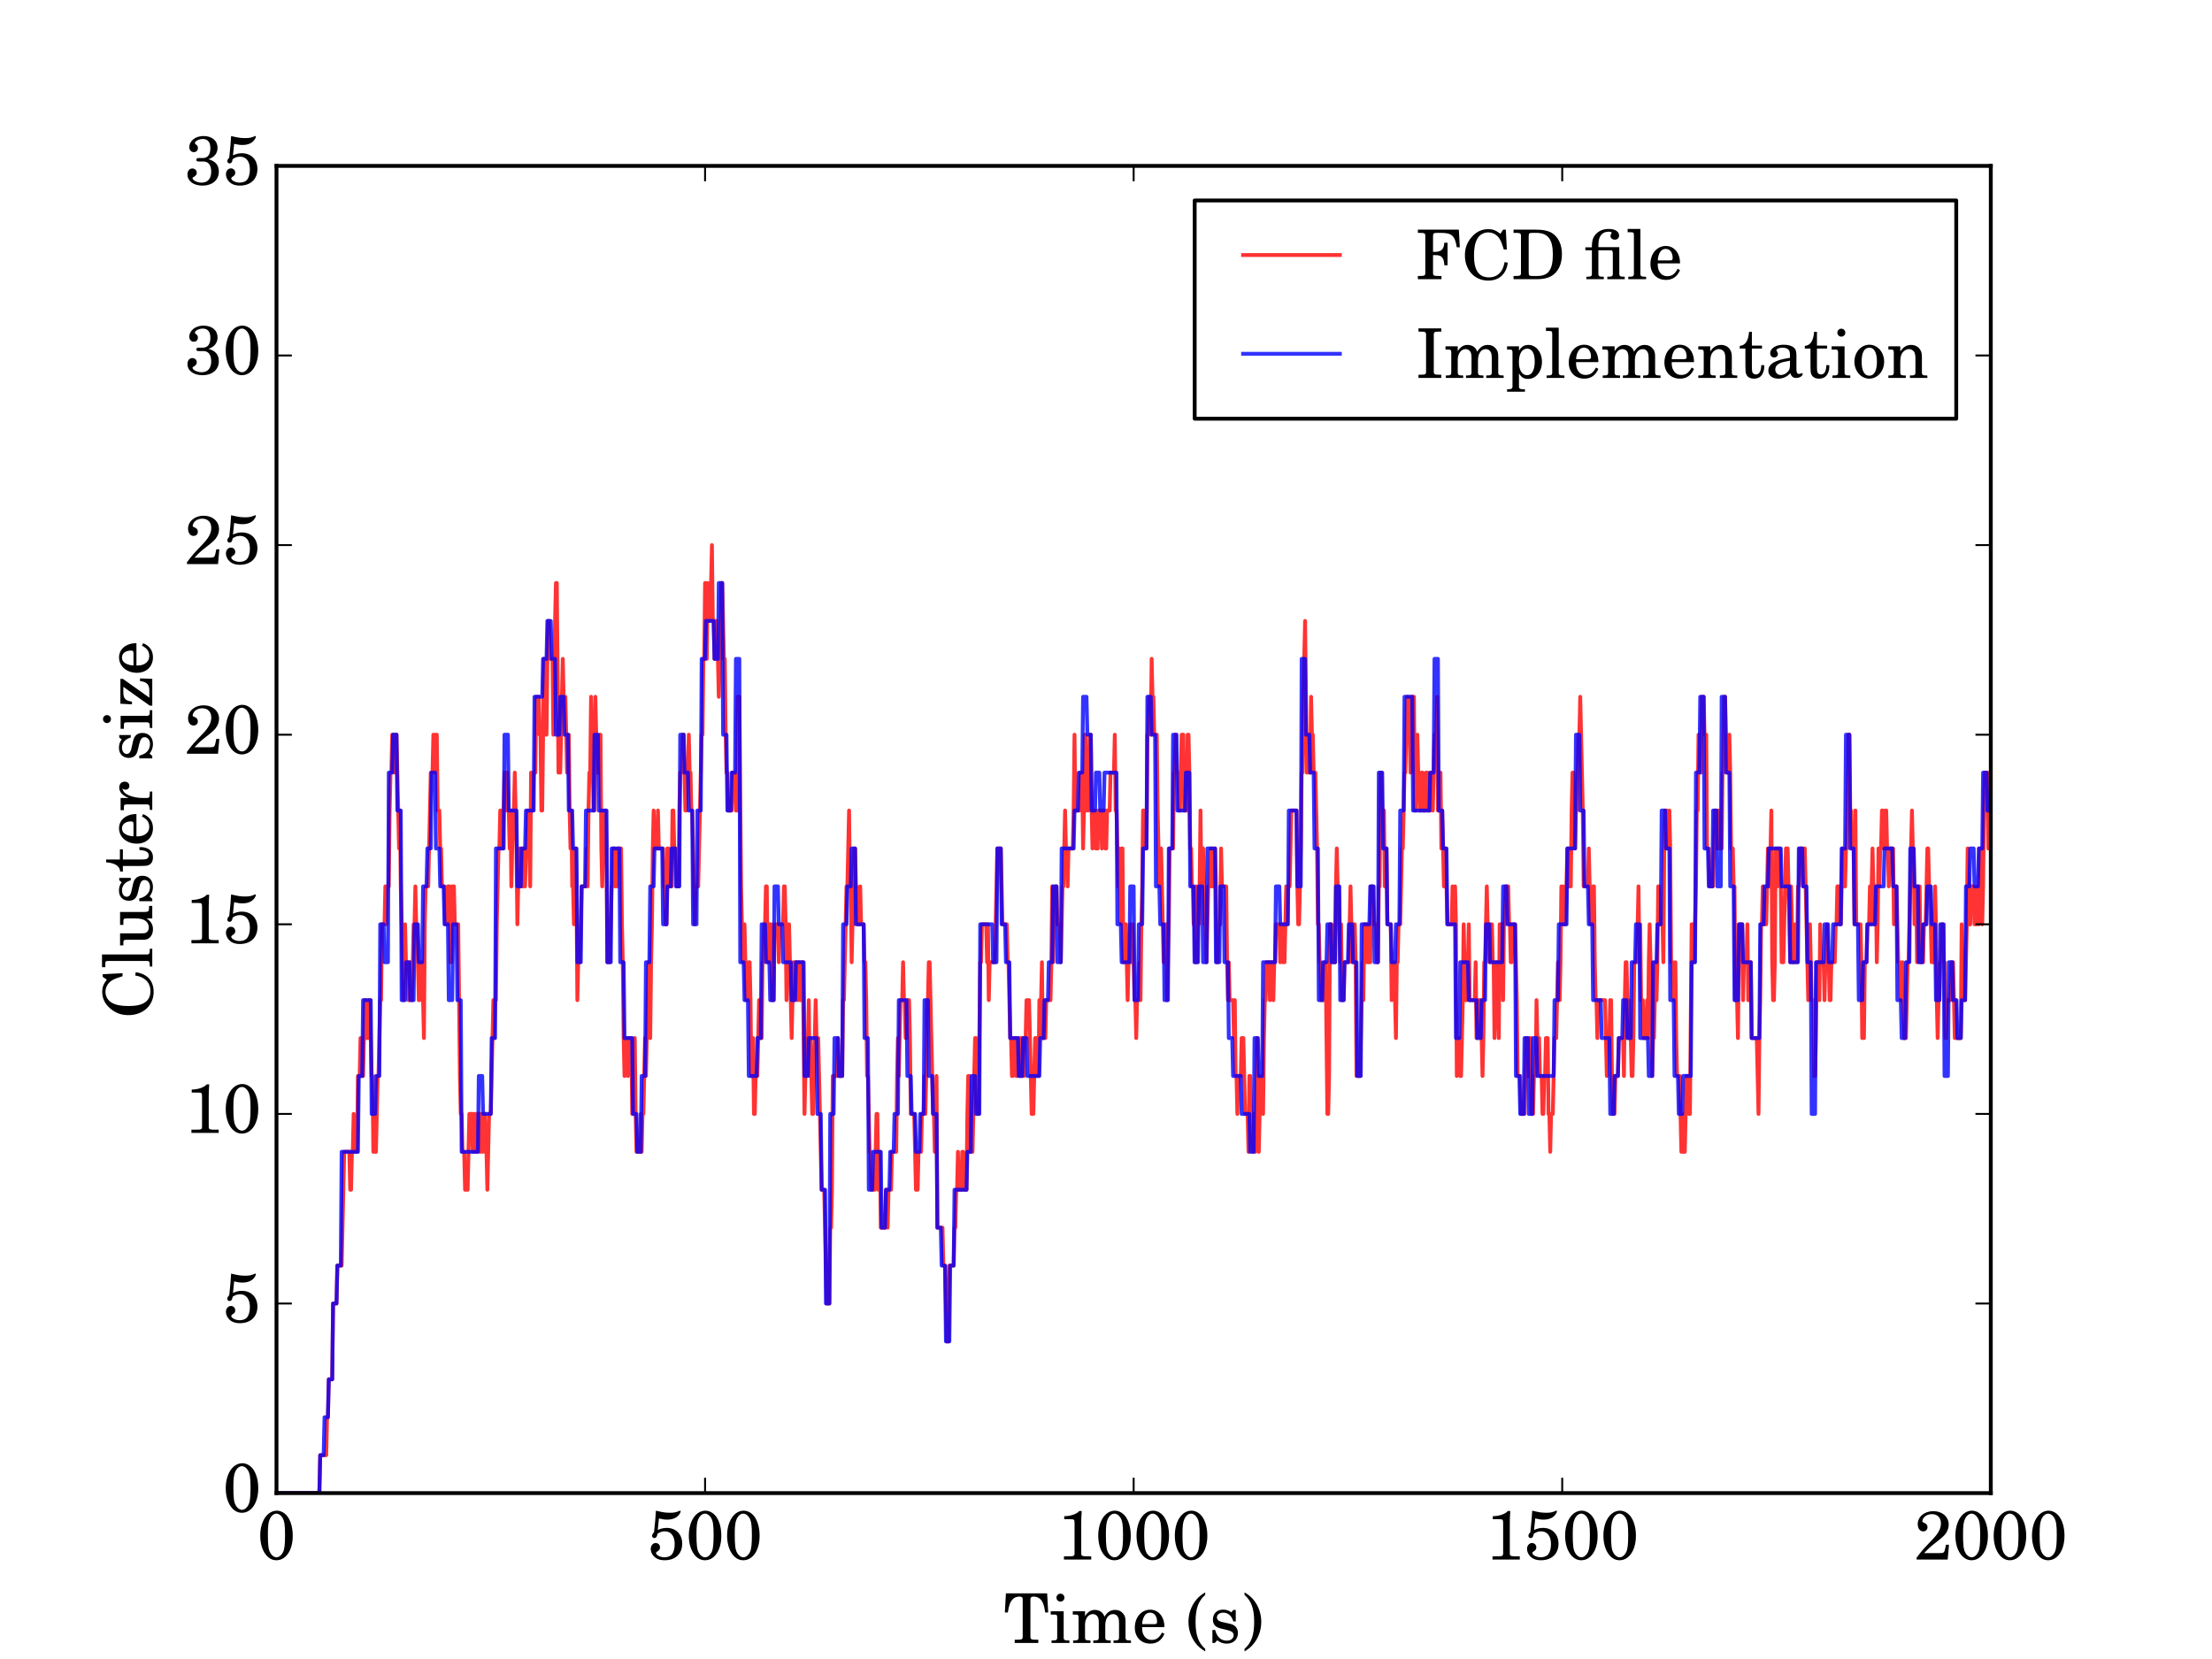 <?xml version="1.0" encoding="utf-8" standalone="no"?>
<!DOCTYPE svg PUBLIC "-//W3C//DTD SVG 1.1//EN"
  "http://www.w3.org/Graphics/SVG/1.1/DTD/svg11.dtd">
<!-- Created with matplotlib (http://matplotlib.org/) -->
<svg height="432pt" version="1.1" viewBox="0 0 576 432" width="576pt" xmlns="http://www.w3.org/2000/svg" xmlns:xlink="http://www.w3.org/1999/xlink">
 <defs>
  <style type="text/css">
*{stroke-linecap:butt;stroke-linejoin:round;stroke-miterlimit:100000;}
  </style>
 </defs>
 <g id="figure_1">
  <g id="patch_1">
   <path d="M 0 432 
L 576 432 
L 576 0 
L 0 0 
z
" style="fill:#ffffff;"/>
  </g>
  <g id="axes_1">
   <g id="patch_2">
    <path d="M 72 388.8 
L 518.4 388.8 
L 518.4 43.2 
L 72 43.2 
z
" style="fill:#ffffff;"/>
   </g>
   <g id="line2d_1">
    <path clip-path="url(#p43aa3378f5)" d="M 72.223 388.8 
L 83.16 388.8 
L 83.383 378.926 
L 84.946 378.926 
L 85.169 369.051 
L 85.392 369.051 
L 85.615 359.177 
L 86.508 359.177 
L 86.731 339.429 
L 87.624 339.429 
L 87.847 329.554 
L 88.963 329.554 
L 89.633 299.931 
L 90.972 299.931 
L 91.195 309.806 
L 91.418 309.806 
L 91.642 299.931 
L 91.865 299.931 
L 92.088 290.057 
L 92.311 299.931 
L 92.981 299.931 
L 93.204 280.183 
L 93.65 280.183 
L 93.874 270.309 
L 94.097 280.183 
L 94.543 280.183 
L 94.99 260.434 
L 95.213 260.434 
L 95.436 270.309 
L 95.882 270.309 
L 96.106 260.434 
L 96.329 260.434 
L 96.775 280.183 
L 96.998 280.183 
L 97.222 299.931 
L 97.445 290.057 
L 97.668 299.931 
L 97.891 299.931 
L 98.338 280.183 
L 98.561 280.183 
L 99.007 260.434 
L 99.23 260.434 
L 99.454 240.686 
L 100.123 240.686 
L 100.346 230.811 
L 100.57 240.686 
L 100.793 230.811 
L 101.239 230.811 
L 101.462 211.063 
L 101.686 201.189 
L 101.909 201.189 
L 102.132 191.314 
L 102.578 191.314 
L 102.802 201.189 
L 103.025 191.314 
L 103.248 191.314 
L 103.918 220.937 
L 104.141 211.063 
L 104.364 230.811 
L 105.034 260.434 
L 105.48 240.686 
L 105.703 250.56 
L 106.15 250.56 
L 106.373 260.434 
L 106.596 260.434 
L 106.819 250.56 
L 107.042 250.56 
L 107.266 260.434 
L 107.712 240.686 
L 107.935 240.686 
L 108.158 230.811 
L 108.382 240.686 
L 108.605 240.686 
L 109.051 260.434 
L 109.274 260.434 
L 109.498 250.56 
L 109.944 250.56 
L 110.39 270.309 
L 110.614 240.686 
L 110.837 230.811 
L 111.506 230.811 
L 112.176 201.189 
L 112.622 201.189 
L 112.846 191.314 
L 113.069 201.189 
L 113.292 191.314 
L 113.515 201.189 
L 113.738 191.314 
L 113.962 211.063 
L 114.408 211.063 
L 114.631 220.937 
L 114.854 220.937 
L 115.078 230.811 
L 115.747 230.811 
L 115.97 240.686 
L 116.417 240.686 
L 116.64 230.811 
L 117.086 230.811 
L 117.31 250.56 
L 117.533 250.56 
L 117.756 230.811 
L 118.202 230.811 
L 118.426 240.686 
L 119.318 240.686 
L 119.765 280.183 
L 119.988 290.057 
L 120.211 290.057 
L 120.434 299.931 
L 120.881 299.931 
L 121.104 309.806 
L 121.774 309.806 
L 122.22 290.057 
L 122.89 290.057 
L 123.113 299.931 
L 123.336 290.057 
L 123.559 290.057 
L 123.782 299.931 
L 124.006 299.931 
L 124.229 290.057 
L 124.452 299.931 
L 124.675 290.057 
L 124.898 290.057 
L 125.122 299.931 
L 125.345 290.057 
L 125.568 290.057 
L 125.791 299.931 
L 126.014 290.057 
L 126.238 290.057 
L 126.461 299.931 
L 126.684 299.931 
L 126.907 309.806 
L 127.354 290.057 
L 127.8 290.057 
L 128.47 260.434 
L 128.693 270.309 
L 128.916 260.434 
L 129.139 260.434 
L 129.362 240.686 
L 129.809 220.937 
L 130.032 220.937 
L 130.255 211.063 
L 130.478 211.063 
L 130.702 220.937 
L 130.925 220.937 
L 131.371 201.189 
L 131.594 201.189 
L 131.818 211.063 
L 132.041 201.189 
L 132.264 211.063 
L 132.487 211.063 
L 132.71 220.937 
L 132.934 211.063 
L 133.157 230.811 
L 133.603 211.063 
L 133.826 211.063 
L 134.05 201.189 
L 134.496 220.937 
L 134.719 240.686 
L 134.942 230.811 
L 135.166 230.811 
L 135.389 220.937 
L 135.612 220.937 
L 135.835 230.811 
L 136.058 230.811 
L 136.282 220.937 
L 136.505 230.811 
L 136.728 230.811 
L 136.951 220.937 
L 137.174 220.937 
L 137.398 211.063 
L 137.621 220.937 
L 137.844 220.937 
L 138.067 230.811 
L 138.29 201.189 
L 138.514 211.063 
L 138.737 211.063 
L 138.96 201.189 
L 139.406 201.189 
L 139.63 181.44 
L 140.299 181.44 
L 140.522 191.314 
L 140.746 191.314 
L 140.969 211.063 
L 141.192 211.063 
L 141.638 171.566 
L 142.085 171.566 
L 142.308 191.314 
L 142.531 171.566 
L 142.754 161.691 
L 142.978 161.691 
L 143.201 171.566 
L 143.87 171.566 
L 144.094 191.314 
L 144.317 171.566 
L 144.763 151.817 
L 144.986 151.817 
L 145.433 201.189 
L 145.656 191.314 
L 145.879 201.189 
L 146.549 171.566 
L 146.772 181.44 
L 147.218 181.44 
L 147.665 201.189 
L 147.888 191.314 
L 148.111 191.314 
L 148.334 211.063 
L 148.558 220.937 
L 148.781 211.063 
L 149.004 230.811 
L 149.227 230.811 
L 149.45 240.686 
L 149.897 220.937 
L 150.12 230.811 
L 150.343 260.434 
L 150.566 250.56 
L 151.013 250.56 
L 151.459 230.811 
L 152.575 230.811 
L 152.798 220.937 
L 153.022 230.811 
L 153.245 211.063 
L 153.468 201.189 
L 153.691 201.189 
L 153.914 181.44 
L 154.584 211.063 
L 154.807 211.063 
L 155.03 181.44 
L 155.254 191.314 
L 155.477 191.314 
L 155.7 201.189 
L 155.923 201.189 
L 156.146 191.314 
L 156.37 191.314 
L 156.593 220.937 
L 156.816 230.811 
L 157.039 220.937 
L 157.262 220.937 
L 157.486 211.063 
L 157.709 211.063 
L 157.932 220.937 
L 158.155 250.56 
L 158.825 250.56 
L 159.271 230.811 
L 159.494 230.811 
L 159.718 220.937 
L 159.941 220.937 
L 160.164 230.811 
L 160.61 230.811 
L 160.834 220.937 
L 161.726 220.937 
L 161.95 240.686 
L 162.173 250.56 
L 162.396 270.309 
L 162.619 280.183 
L 162.842 270.309 
L 163.289 270.309 
L 163.512 280.183 
L 163.735 270.309 
L 164.405 270.309 
L 164.628 290.057 
L 165.074 290.057 
L 165.298 270.309 
L 165.521 290.057 
L 165.744 299.931 
L 166.637 299.931 
L 166.86 290.057 
L 167.083 299.931 
L 167.306 290.057 
L 167.53 290.057 
L 167.976 270.309 
L 168.199 280.183 
L 168.869 250.56 
L 169.315 270.309 
L 169.538 250.56 
L 169.762 240.686 
L 169.985 220.937 
L 170.208 211.063 
L 170.431 220.937 
L 171.101 220.937 
L 171.324 211.063 
L 171.547 220.937 
L 172.663 220.937 
L 172.886 230.811 
L 173.11 230.811 
L 173.333 240.686 
L 173.556 240.686 
L 173.779 220.937 
L 174.002 220.937 
L 174.226 230.811 
L 174.895 230.811 
L 175.118 211.063 
L 175.342 211.063 
L 175.565 220.937 
L 176.011 220.937 
L 176.234 230.811 
L 176.458 220.937 
L 176.681 230.811 
L 176.904 211.063 
L 177.127 201.189 
L 177.574 201.189 
L 177.797 191.314 
L 178.02 191.314 
L 178.466 211.063 
L 178.69 211.063 
L 178.913 201.189 
L 179.136 201.189 
L 179.359 191.314 
L 179.582 201.189 
L 179.806 201.189 
L 180.029 211.063 
L 180.252 211.063 
L 180.922 240.686 
L 181.145 230.811 
L 181.814 230.811 
L 182.707 191.314 
L 182.93 191.314 
L 183.154 171.566 
L 183.377 171.566 
L 183.6 151.817 
L 183.823 151.817 
L 184.046 171.566 
L 184.27 151.817 
L 184.493 161.691 
L 184.716 161.691 
L 184.939 151.817 
L 185.162 151.817 
L 185.386 141.943 
L 185.609 161.691 
L 185.832 161.691 
L 186.055 171.566 
L 186.278 161.691 
L 186.502 161.691 
L 186.725 171.566 
L 186.948 171.566 
L 187.171 181.44 
L 187.394 171.566 
L 187.618 171.566 
L 187.841 151.817 
L 188.064 151.817 
L 188.51 171.566 
L 188.734 171.566 
L 188.957 191.314 
L 189.18 201.189 
L 189.403 201.189 
L 189.626 211.063 
L 190.519 211.063 
L 190.742 201.189 
L 191.412 201.189 
L 191.635 211.063 
L 191.858 211.063 
L 192.082 181.44 
L 192.528 181.44 
L 192.974 230.811 
L 193.421 250.56 
L 193.644 250.56 
L 193.867 240.686 
L 194.314 260.434 
L 194.76 260.434 
L 194.983 250.56 
L 195.206 250.56 
L 195.43 260.434 
L 195.653 280.183 
L 195.876 280.183 
L 196.099 270.309 
L 196.322 290.057 
L 196.546 290.057 
L 196.769 280.183 
L 197.215 280.183 
L 197.662 260.434 
L 197.885 270.309 
L 198.331 270.309 
L 198.554 250.56 
L 198.778 250.56 
L 199.001 240.686 
L 199.224 240.686 
L 199.447 230.811 
L 199.67 230.811 
L 199.894 250.56 
L 200.34 250.56 
L 200.563 240.686 
L 200.786 240.686 
L 201.01 260.434 
L 201.456 260.434 
L 201.679 240.686 
L 202.572 240.686 
L 202.795 250.56 
L 203.018 240.686 
L 203.911 240.686 
L 204.134 230.811 
L 204.358 230.811 
L 204.581 240.686 
L 204.804 260.434 
L 205.027 240.686 
L 205.25 250.56 
L 205.474 240.686 
L 206.143 270.309 
L 206.59 250.56 
L 206.813 260.434 
L 207.036 250.56 
L 207.482 250.56 
L 207.706 260.434 
L 207.929 250.56 
L 208.152 250.56 
L 208.375 260.434 
L 208.598 260.434 
L 208.822 250.56 
L 209.045 250.56 
L 209.491 290.057 
L 209.714 280.183 
L 209.938 280.183 
L 210.161 270.309 
L 210.384 270.309 
L 210.607 260.434 
L 210.83 280.183 
L 211.054 270.309 
L 211.5 290.057 
L 211.723 290.057 
L 212.393 260.434 
L 212.616 270.309 
L 213.062 270.309 
L 213.955 309.806 
L 214.625 309.806 
L 215.294 339.429 
L 215.964 339.429 
L 216.187 319.68 
L 216.41 319.68 
L 216.634 309.806 
L 216.857 280.183 
L 217.973 280.183 
L 218.196 270.309 
L 218.419 280.183 
L 219.312 280.183 
L 219.535 260.434 
L 219.758 260.434 
L 220.428 230.811 
L 220.651 230.811 
L 221.098 211.063 
L 221.321 230.811 
L 221.544 230.811 
L 221.767 250.56 
L 221.99 240.686 
L 222.214 240.686 
L 222.437 220.937 
L 222.66 220.937 
L 222.883 230.811 
L 223.106 230.811 
L 223.33 240.686 
L 223.776 240.686 
L 223.999 230.811 
L 224.222 240.686 
L 224.892 240.686 
L 225.115 250.56 
L 225.338 250.56 
L 225.562 260.434 
L 225.785 280.183 
L 226.008 280.183 
L 226.454 299.931 
L 226.678 299.931 
L 226.901 309.806 
L 227.794 309.806 
L 228.24 290.057 
L 228.463 290.057 
L 228.686 309.806 
L 228.91 299.931 
L 229.133 299.931 
L 229.356 319.68 
L 230.472 319.68 
L 230.695 309.806 
L 230.918 309.806 
L 231.142 319.68 
L 231.365 309.806 
L 232.034 309.806 
L 232.258 299.931 
L 233.374 299.931 
L 233.597 280.183 
L 233.82 270.309 
L 234.043 280.183 
L 234.49 260.434 
L 234.936 260.434 
L 235.159 250.56 
L 235.382 260.434 
L 235.606 260.434 
L 235.829 270.309 
L 236.052 270.309 
L 236.275 260.434 
L 236.722 260.434 
L 236.945 270.309 
L 237.168 290.057 
L 238.061 290.057 
L 238.507 309.806 
L 238.954 309.806 
L 239.177 299.931 
L 239.846 299.931 
L 240.07 290.057 
L 240.516 290.057 
L 240.739 280.183 
L 240.962 290.057 
L 241.186 280.183 
L 241.409 260.434 
L 241.632 260.434 
L 241.855 250.56 
L 242.078 250.56 
L 242.971 290.057 
L 243.194 290.057 
L 243.418 299.931 
L 243.864 280.183 
L 244.087 319.68 
L 245.426 319.68 
L 245.65 329.554 
L 246.096 329.554 
L 246.542 349.303 
L 246.989 349.303 
L 247.212 329.554 
L 248.328 329.554 
L 248.551 319.68 
L 248.774 319.68 
L 248.998 309.806 
L 249.221 309.806 
L 249.444 299.931 
L 249.667 309.806 
L 250.337 309.806 
L 250.56 299.931 
L 250.783 299.931 
L 251.006 309.806 
L 251.676 309.806 
L 251.899 290.057 
L 252.122 280.183 
L 252.346 280.183 
L 252.569 299.931 
L 253.238 299.931 
L 253.908 270.309 
L 254.131 270.309 
L 254.578 290.057 
L 254.801 290.057 
L 255.247 250.56 
L 255.47 250.56 
L 255.694 240.686 
L 256.81 240.686 
L 257.033 250.56 
L 257.256 240.686 
L 257.479 260.434 
L 257.702 250.56 
L 259.042 250.56 
L 259.711 220.937 
L 260.604 220.937 
L 261.05 240.686 
L 262.166 240.686 
L 262.39 250.56 
L 262.613 250.56 
L 263.059 270.309 
L 263.282 270.309 
L 263.506 280.183 
L 263.729 280.183 
L 263.952 270.309 
L 264.398 270.309 
L 264.622 280.183 
L 264.845 280.183 
L 265.068 270.309 
L 265.291 270.309 
L 265.514 280.183 
L 265.738 270.309 
L 265.961 280.183 
L 266.184 280.183 
L 266.407 270.309 
L 266.63 280.183 
L 266.854 270.309 
L 267.077 270.309 
L 267.3 260.434 
L 267.97 260.434 
L 268.639 290.057 
L 269.086 290.057 
L 269.532 270.309 
L 269.978 270.309 
L 270.202 280.183 
L 270.425 280.183 
L 270.648 260.434 
L 271.094 260.434 
L 271.318 250.56 
L 271.541 270.309 
L 272.21 270.309 
L 272.434 260.434 
L 273.55 260.434 
L 273.773 250.56 
L 273.996 230.811 
L 274.219 250.56 
L 274.442 240.686 
L 274.666 240.686 
L 274.889 230.811 
L 275.112 230.811 
L 275.335 240.686 
L 276.005 240.686 
L 276.228 250.56 
L 276.674 230.811 
L 276.898 230.811 
L 277.344 211.063 
L 277.567 220.937 
L 277.79 220.937 
L 278.014 230.811 
L 278.237 220.937 
L 279.353 220.937 
L 279.576 211.063 
L 279.799 191.314 
L 280.022 211.063 
L 281.138 211.063 
L 281.362 201.189 
L 281.808 201.189 
L 282.031 220.937 
L 282.254 211.063 
L 282.478 191.314 
L 282.701 191.314 
L 282.924 211.063 
L 283.147 201.189 
L 283.37 211.063 
L 283.817 191.314 
L 284.04 191.314 
L 284.263 211.063 
L 284.486 220.937 
L 284.71 211.063 
L 285.156 211.063 
L 285.379 220.937 
L 285.826 220.937 
L 286.049 211.063 
L 286.718 211.063 
L 286.942 220.937 
L 287.165 211.063 
L 287.611 211.063 
L 287.834 220.937 
L 288.058 220.937 
L 288.281 211.063 
L 288.95 211.063 
L 289.174 201.189 
L 290.066 201.189 
L 290.29 191.314 
L 290.513 211.063 
L 290.736 211.063 
L 291.182 230.811 
L 291.406 220.937 
L 291.852 240.686 
L 292.075 220.937 
L 292.298 220.937 
L 292.522 250.56 
L 292.745 250.56 
L 292.968 240.686 
L 293.191 240.686 
L 293.638 260.434 
L 293.861 250.56 
L 294.084 250.56 
L 294.307 240.686 
L 294.53 250.56 
L 294.754 250.56 
L 294.977 240.686 
L 295.423 260.434 
L 295.646 260.434 
L 295.87 270.309 
L 296.093 260.434 
L 296.539 260.434 
L 296.762 250.56 
L 296.986 260.434 
L 297.209 240.686 
L 297.432 230.811 
L 297.655 211.063 
L 297.878 211.063 
L 298.102 220.937 
L 298.548 220.937 
L 298.771 191.314 
L 298.994 191.314 
L 299.218 181.44 
L 299.441 181.44 
L 299.664 191.314 
L 299.887 171.566 
L 300.11 181.44 
L 300.334 181.44 
L 300.557 191.314 
L 301.226 191.314 
L 301.45 211.063 
L 301.896 230.811 
L 302.119 230.811 
L 302.342 220.937 
L 303.012 250.56 
L 303.235 240.686 
L 303.682 240.686 
L 303.905 260.434 
L 304.351 240.686 
L 304.574 220.937 
L 305.467 220.937 
L 305.69 201.189 
L 305.914 201.189 
L 306.137 191.314 
L 306.36 201.189 
L 306.806 201.189 
L 307.03 211.063 
L 307.253 211.063 
L 307.699 191.314 
L 308.146 191.314 
L 308.369 211.063 
L 309.038 211.063 
L 309.262 191.314 
L 309.485 191.314 
L 309.708 201.189 
L 309.931 220.937 
L 310.154 220.937 
L 310.378 230.811 
L 310.601 230.811 
L 310.824 240.686 
L 311.047 240.686 
L 311.27 250.56 
L 311.494 230.811 
L 311.717 250.56 
L 311.94 240.686 
L 312.163 240.686 
L 312.386 230.811 
L 312.61 211.063 
L 312.833 230.811 
L 313.056 230.811 
L 313.279 220.937 
L 313.726 240.686 
L 313.949 240.686 
L 314.172 250.56 
L 314.618 230.811 
L 315.065 230.811 
L 315.288 220.937 
L 315.511 230.811 
L 315.734 220.937 
L 315.958 230.811 
L 316.181 230.811 
L 316.404 220.937 
L 316.627 230.811 
L 316.85 250.56 
L 317.074 250.56 
L 317.297 240.686 
L 317.743 240.686 
L 317.966 220.937 
L 318.19 230.811 
L 319.306 230.811 
L 319.529 250.56 
L 319.752 260.434 
L 319.975 250.56 
L 320.198 260.434 
L 321.091 260.434 
L 321.314 270.309 
L 321.538 260.434 
L 321.761 280.183 
L 321.984 280.183 
L 322.207 290.057 
L 322.43 280.183 
L 323.1 280.183 
L 323.323 270.309 
L 323.77 270.309 
L 324.216 290.057 
L 324.886 290.057 
L 325.109 299.931 
L 325.332 280.183 
L 325.555 280.183 
L 325.778 290.057 
L 326.002 290.057 
L 326.225 299.931 
L 326.448 290.057 
L 326.671 290.057 
L 326.894 299.931 
L 327.118 290.057 
L 327.341 270.309 
L 327.564 290.057 
L 327.787 299.931 
L 328.234 280.183 
L 328.68 280.183 
L 328.903 290.057 
L 329.126 270.309 
L 329.35 260.434 
L 329.573 260.434 
L 329.796 250.56 
L 330.466 250.56 
L 330.689 260.434 
L 330.912 250.56 
L 331.358 250.56 
L 331.582 260.434 
L 331.805 250.56 
L 332.028 250.56 
L 332.251 240.686 
L 333.144 240.686 
L 333.367 250.56 
L 333.59 240.686 
L 333.814 240.686 
L 334.037 250.56 
L 334.26 240.686 
L 334.483 250.56 
L 334.93 230.811 
L 335.153 240.686 
L 335.376 230.811 
L 335.822 230.811 
L 336.269 211.063 
L 337.608 211.063 
L 337.831 230.811 
L 338.054 240.686 
L 338.278 240.686 
L 338.724 220.937 
L 338.947 201.189 
L 339.17 201.189 
L 339.394 181.44 
L 339.84 161.691 
L 340.286 201.189 
L 340.51 201.189 
L 340.733 191.314 
L 340.956 191.314 
L 341.179 201.189 
L 341.402 181.44 
L 341.626 191.314 
L 341.849 191.314 
L 342.072 201.189 
L 342.518 201.189 
L 342.965 220.937 
L 343.188 240.686 
L 343.411 240.686 
L 343.634 250.56 
L 343.858 250.56 
L 344.081 260.434 
L 344.75 260.434 
L 344.974 250.56 
L 345.197 250.56 
L 345.643 290.057 
L 345.866 290.057 
L 346.09 280.183 
L 346.313 240.686 
L 346.759 240.686 
L 346.982 250.56 
L 347.652 250.56 
L 347.875 230.811 
L 348.098 220.937 
L 348.322 230.811 
L 348.545 230.811 
L 348.991 250.56 
L 349.214 240.686 
L 349.438 260.434 
L 349.884 260.434 
L 350.107 250.56 
L 351.223 250.56 
L 351.67 230.811 
L 352.116 250.56 
L 352.339 240.686 
L 352.786 240.686 
L 353.009 250.56 
L 353.232 280.183 
L 354.125 280.183 
L 354.794 250.56 
L 355.018 260.434 
L 355.241 240.686 
L 355.687 240.686 
L 355.91 250.56 
L 356.134 240.686 
L 356.357 250.56 
L 356.803 250.56 
L 357.026 230.811 
L 357.473 230.811 
L 357.696 240.686 
L 358.366 240.686 
L 358.589 250.56 
L 358.812 250.56 
L 359.035 230.811 
L 359.258 230.811 
L 359.482 201.189 
L 359.705 201.189 
L 359.928 211.063 
L 360.374 211.063 
L 360.598 230.811 
L 360.821 220.937 
L 361.044 220.937 
L 361.267 240.686 
L 362.16 240.686 
L 362.383 260.434 
L 362.606 250.56 
L 363.053 250.56 
L 363.499 270.309 
L 363.722 250.56 
L 363.946 250.56 
L 364.169 240.686 
L 364.615 240.686 
L 365.062 220.937 
L 365.285 220.937 
L 365.731 201.189 
L 365.954 201.189 
L 366.401 181.44 
L 366.624 181.44 
L 366.847 191.314 
L 367.07 191.314 
L 367.294 201.189 
L 367.517 181.44 
L 368.186 181.44 
L 368.41 211.063 
L 368.633 211.063 
L 369.079 191.314 
L 369.302 201.189 
L 369.526 201.189 
L 369.749 211.063 
L 369.972 211.063 
L 370.195 201.189 
L 370.418 201.189 
L 370.642 211.063 
L 371.088 211.063 
L 371.311 201.189 
L 371.758 201.189 
L 371.981 211.063 
L 372.427 211.063 
L 372.65 201.189 
L 372.874 201.189 
L 373.097 211.063 
L 373.543 191.314 
L 373.99 191.314 
L 374.213 181.44 
L 374.436 211.063 
L 374.882 211.063 
L 375.106 201.189 
L 375.329 220.937 
L 375.552 211.063 
L 375.998 230.811 
L 376.222 230.811 
L 376.445 220.937 
L 376.891 240.686 
L 378.007 240.686 
L 378.23 230.811 
L 378.454 240.686 
L 378.677 240.686 
L 378.9 230.811 
L 379.123 240.686 
L 379.346 280.183 
L 379.57 270.309 
L 380.016 270.309 
L 380.239 280.183 
L 380.462 280.183 
L 380.909 260.434 
L 381.132 240.686 
L 381.578 260.434 
L 381.802 260.434 
L 382.025 250.56 
L 382.248 250.56 
L 382.471 240.686 
L 382.694 260.434 
L 384.034 260.434 
L 384.257 250.56 
L 384.48 270.309 
L 384.703 270.309 
L 384.926 260.434 
L 385.373 260.434 
L 385.596 270.309 
L 385.819 270.309 
L 386.042 280.183 
L 386.266 270.309 
L 386.489 250.56 
L 386.712 250.56 
L 387.158 230.811 
L 387.382 240.686 
L 387.605 240.686 
L 387.828 250.56 
L 388.051 240.686 
L 388.498 240.686 
L 388.721 250.56 
L 388.944 250.56 
L 389.167 270.309 
L 389.614 250.56 
L 389.837 250.56 
L 390.283 270.309 
L 390.506 240.686 
L 390.73 240.686 
L 390.953 250.56 
L 391.176 240.686 
L 391.399 260.434 
L 391.622 240.686 
L 391.846 240.686 
L 392.069 230.811 
L 392.738 230.811 
L 392.962 240.686 
L 393.185 240.686 
L 393.408 250.56 
L 393.631 250.56 
L 393.854 240.686 
L 394.524 240.686 
L 394.97 260.434 
L 395.194 280.183 
L 395.863 280.183 
L 396.086 290.057 
L 396.979 290.057 
L 397.426 270.309 
L 397.649 270.309 
L 397.872 280.183 
L 398.095 280.183 
L 398.318 270.309 
L 398.542 270.309 
L 398.765 290.057 
L 399.211 290.057 
L 399.434 280.183 
L 399.881 280.183 
L 400.104 260.434 
L 400.327 270.309 
L 400.774 270.309 
L 400.997 280.183 
L 401.443 280.183 
L 401.666 290.057 
L 401.89 290.057 
L 402.113 280.183 
L 402.336 280.183 
L 402.559 270.309 
L 403.006 270.309 
L 403.229 290.057 
L 403.452 290.057 
L 403.675 299.931 
L 403.898 290.057 
L 404.345 290.057 
L 404.791 270.309 
L 405.238 270.309 
L 405.684 250.56 
L 405.907 250.56 
L 406.13 260.434 
L 406.354 250.56 
L 406.577 230.811 
L 406.8 240.686 
L 407.023 230.811 
L 407.246 240.686 
L 407.693 240.686 
L 408.139 220.937 
L 408.362 220.937 
L 408.586 230.811 
L 409.032 230.811 
L 409.255 211.063 
L 409.478 201.189 
L 409.702 201.189 
L 410.148 220.937 
L 410.371 211.063 
L 410.594 211.063 
L 411.041 191.314 
L 411.264 191.314 
L 411.487 181.44 
L 412.157 211.063 
L 412.38 230.811 
L 413.496 230.811 
L 413.719 220.937 
L 414.166 240.686 
L 414.612 240.686 
L 414.835 230.811 
L 415.058 230.811 
L 415.282 250.56 
L 415.505 260.434 
L 415.728 260.434 
L 415.951 270.309 
L 416.174 260.434 
L 417.96 260.434 
L 418.406 280.183 
L 418.63 270.309 
L 419.076 270.309 
L 419.299 260.434 
L 419.522 260.434 
L 419.746 280.183 
L 419.969 290.057 
L 420.192 280.183 
L 420.415 290.057 
L 420.638 280.183 
L 421.308 280.183 
L 421.531 270.309 
L 422.647 270.309 
L 422.87 280.183 
L 423.094 260.434 
L 423.317 250.56 
L 423.54 250.56 
L 423.986 270.309 
L 424.21 260.434 
L 424.433 270.309 
L 424.656 270.309 
L 424.879 280.183 
L 425.102 280.183 
L 425.326 270.309 
L 425.549 250.56 
L 426.218 250.56 
L 426.665 230.811 
L 426.888 250.56 
L 427.111 240.686 
L 427.334 260.434 
L 427.781 260.434 
L 428.004 270.309 
L 428.674 270.309 
L 428.897 260.434 
L 429.12 270.309 
L 429.343 250.56 
L 429.566 240.686 
L 429.79 250.56 
L 430.013 250.56 
L 430.236 280.183 
L 430.459 270.309 
L 430.682 270.309 
L 431.129 250.56 
L 431.352 260.434 
L 431.575 250.56 
L 431.798 230.811 
L 432.022 230.811 
L 432.245 240.686 
L 432.914 240.686 
L 433.138 250.56 
L 433.361 220.937 
L 433.584 211.063 
L 434.03 211.063 
L 434.254 220.937 
L 434.477 220.937 
L 434.7 211.063 
L 434.923 220.937 
L 435.146 250.56 
L 435.593 250.56 
L 435.816 260.434 
L 436.039 260.434 
L 436.262 250.56 
L 436.486 270.309 
L 436.709 280.183 
L 437.378 280.183 
L 437.825 299.931 
L 438.048 290.057 
L 438.271 299.931 
L 438.718 299.931 
L 439.164 280.183 
L 439.61 280.183 
L 439.834 290.057 
L 440.057 290.057 
L 440.503 240.686 
L 440.726 240.686 
L 440.95 250.56 
L 441.173 250.56 
L 441.619 230.811 
L 441.842 211.063 
L 442.066 211.063 
L 442.289 191.314 
L 442.512 201.189 
L 442.735 191.314 
L 442.958 201.189 
L 443.182 181.44 
L 443.628 181.44 
L 443.851 191.314 
L 444.298 191.314 
L 444.521 220.937 
L 444.967 220.937 
L 445.19 230.811 
L 446.083 230.811 
L 446.53 211.063 
L 446.976 211.063 
L 447.199 220.937 
L 447.422 211.063 
L 447.646 220.937 
L 448.315 220.937 
L 448.538 201.189 
L 448.762 201.189 
L 448.985 181.44 
L 449.208 181.44 
L 449.431 191.314 
L 449.654 191.314 
L 449.878 201.189 
L 450.101 201.189 
L 450.324 191.314 
L 450.547 201.189 
L 450.77 220.937 
L 451.217 220.937 
L 451.44 230.811 
L 451.663 230.811 
L 451.886 260.434 
L 452.333 260.434 
L 452.556 270.309 
L 452.779 250.56 
L 453.002 240.686 
L 453.672 240.686 
L 453.895 260.434 
L 454.118 250.56 
L 454.788 250.56 
L 455.011 240.686 
L 455.234 260.434 
L 455.681 260.434 
L 455.904 250.56 
L 456.127 270.309 
L 457.466 270.309 
L 457.913 290.057 
L 458.136 270.309 
L 458.359 260.434 
L 458.582 240.686 
L 458.806 240.686 
L 459.029 230.811 
L 459.252 240.686 
L 459.922 240.686 
L 460.368 220.937 
L 460.591 230.811 
L 460.814 230.811 
L 461.261 211.063 
L 461.484 250.56 
L 461.707 260.434 
L 461.93 260.434 
L 462.154 250.56 
L 462.377 220.937 
L 462.6 230.811 
L 462.823 220.937 
L 463.046 220.937 
L 463.27 230.811 
L 463.493 220.937 
L 463.716 230.811 
L 463.939 250.56 
L 464.386 250.56 
L 465.055 220.937 
L 465.502 220.937 
L 466.171 250.56 
L 466.394 230.811 
L 466.841 250.56 
L 467.287 250.56 
L 467.51 240.686 
L 467.734 240.686 
L 467.957 250.56 
L 468.18 230.811 
L 468.403 230.811 
L 468.626 220.937 
L 469.296 220.937 
L 469.519 230.811 
L 469.742 220.937 
L 469.966 220.937 
L 470.858 260.434 
L 471.305 240.686 
L 471.751 260.434 
L 472.198 260.434 
L 472.421 280.183 
L 472.644 280.183 
L 472.867 270.309 
L 473.09 250.56 
L 473.537 250.56 
L 473.76 260.434 
L 473.983 240.686 
L 474.206 250.56 
L 474.876 250.56 
L 475.099 260.434 
L 475.322 250.56 
L 475.546 250.56 
L 475.769 240.686 
L 475.992 250.56 
L 476.215 250.56 
L 476.438 260.434 
L 476.662 260.434 
L 476.885 250.56 
L 477.778 250.56 
L 478.001 240.686 
L 478.224 240.686 
L 478.447 230.811 
L 478.894 230.811 
L 479.117 240.686 
L 479.34 240.686 
L 479.786 220.937 
L 480.01 230.811 
L 480.456 230.811 
L 480.679 220.937 
L 480.902 220.937 
L 481.126 211.063 
L 481.349 191.314 
L 481.572 191.314 
L 481.795 211.063 
L 482.018 211.063 
L 482.242 220.937 
L 482.688 220.937 
L 482.911 240.686 
L 483.134 211.063 
L 483.358 240.686 
L 484.474 240.686 
L 484.697 250.56 
L 484.92 270.309 
L 485.143 260.434 
L 485.366 270.309 
L 485.59 250.56 
L 486.036 250.56 
L 486.259 240.686 
L 486.706 240.686 
L 486.929 230.811 
L 487.152 240.686 
L 487.598 220.937 
L 488.045 240.686 
L 488.268 240.686 
L 488.491 230.811 
L 488.714 250.56 
L 488.938 240.686 
L 489.161 220.937 
L 489.384 230.811 
L 489.607 220.937 
L 489.83 220.937 
L 490.054 211.063 
L 490.277 211.063 
L 490.5 220.937 
L 490.723 220.937 
L 490.946 211.063 
L 491.17 211.063 
L 491.393 220.937 
L 491.616 220.937 
L 491.839 230.811 
L 492.062 220.937 
L 492.955 220.937 
L 493.178 240.686 
L 493.402 230.811 
L 493.848 230.811 
L 494.294 250.56 
L 494.741 250.56 
L 494.964 260.434 
L 495.187 260.434 
L 495.41 250.56 
L 495.857 270.309 
L 496.303 270.309 
L 496.75 250.56 
L 496.973 250.56 
L 497.866 211.063 
L 498.089 220.937 
L 498.312 220.937 
L 498.535 240.686 
L 498.758 230.811 
L 498.982 230.811 
L 499.205 250.56 
L 499.428 230.811 
L 499.874 230.811 
L 500.098 250.56 
L 500.767 250.56 
L 500.99 240.686 
L 501.437 240.686 
L 501.883 220.937 
L 502.106 220.937 
L 502.33 230.811 
L 502.553 230.811 
L 502.999 250.56 
L 503.446 250.56 
L 503.892 230.811 
L 504.115 240.686 
L 504.338 260.434 
L 504.562 270.309 
L 504.785 260.434 
L 505.008 260.434 
L 505.231 250.56 
L 505.454 250.56 
L 505.678 240.686 
L 505.901 240.686 
L 506.124 250.56 
L 506.347 250.56 
L 506.57 270.309 
L 506.794 270.309 
L 507.017 260.434 
L 507.91 260.434 
L 508.133 250.56 
L 508.579 250.56 
L 509.026 270.309 
L 509.249 260.434 
L 509.472 270.309 
L 510.588 270.309 
L 510.811 240.686 
L 511.034 250.56 
L 511.258 250.56 
L 511.481 260.434 
L 511.704 260.434 
L 512.15 240.686 
L 512.374 220.937 
L 512.82 240.686 
L 513.043 240.686 
L 513.266 230.811 
L 513.936 230.811 
L 514.159 240.686 
L 514.606 240.686 
L 514.829 230.811 
L 515.052 230.811 
L 515.275 240.686 
L 515.498 220.937 
L 515.945 220.937 
L 516.168 240.686 
L 516.391 230.811 
L 516.614 211.063 
L 516.838 201.189 
L 517.507 201.189 
L 517.73 220.937 
L 518.177 220.937 
L 518.4 201.189 
L 518.4 201.189 
" style="fill:none;opacity:0.8;stroke:#ff0000;stroke-linecap:square;"/>
   </g>
   <g id="line2d_2">
    <path clip-path="url(#p43aa3378f5)" d="M 72.223 388.8 
L 83.16 388.8 
L 83.383 378.926 
L 84.276 378.926 
L 84.499 369.051 
L 85.392 369.051 
L 85.615 359.177 
L 86.508 359.177 
L 86.731 339.429 
L 87.624 339.429 
L 87.847 329.554 
L 88.74 329.554 
L 88.963 299.931 
L 93.204 299.931 
L 93.427 280.183 
L 94.32 280.183 
L 94.543 260.434 
L 96.552 260.434 
L 96.775 290.057 
L 97.668 290.057 
L 97.891 280.183 
L 98.784 280.183 
L 99.007 240.686 
L 99.9 240.686 
L 100.123 250.56 
L 101.016 250.56 
L 101.239 201.189 
L 102.132 201.189 
L 102.355 191.314 
L 103.248 191.314 
L 103.471 211.063 
L 104.364 211.063 
L 104.587 260.434 
L 105.48 260.434 
L 105.703 250.56 
L 106.596 250.56 
L 106.819 260.434 
L 107.712 260.434 
L 107.935 240.686 
L 108.828 240.686 
L 109.051 250.56 
L 109.944 250.56 
L 110.167 230.811 
L 111.06 230.811 
L 111.283 220.937 
L 112.176 220.937 
L 112.399 201.189 
L 113.292 201.189 
L 113.515 220.937 
L 114.408 220.937 
L 114.631 230.811 
L 115.524 230.811 
L 115.747 240.686 
L 116.64 240.686 
L 116.863 260.434 
L 117.756 260.434 
L 117.979 240.686 
L 118.872 240.686 
L 119.095 260.434 
L 119.988 260.434 
L 120.211 299.931 
L 124.452 299.931 
L 124.675 280.183 
L 125.568 280.183 
L 125.791 290.057 
L 127.8 290.057 
L 128.023 270.309 
L 128.916 270.309 
L 129.139 220.937 
L 131.148 220.937 
L 131.371 191.314 
L 132.264 191.314 
L 132.487 211.063 
L 134.496 211.063 
L 134.719 230.811 
L 135.612 230.811 
L 135.835 220.937 
L 136.728 220.937 
L 136.951 211.063 
L 138.96 211.063 
L 139.183 181.44 
L 141.192 181.44 
L 141.415 171.566 
L 142.308 171.566 
L 142.531 161.691 
L 143.424 161.691 
L 143.647 171.566 
L 144.54 171.566 
L 144.763 191.314 
L 145.656 191.314 
L 145.879 181.44 
L 146.772 181.44 
L 146.995 191.314 
L 147.888 191.314 
L 148.111 211.063 
L 149.004 211.063 
L 149.227 220.937 
L 150.12 220.937 
L 150.343 250.56 
L 151.236 250.56 
L 151.459 230.811 
L 152.352 230.811 
L 152.575 211.063 
L 154.584 211.063 
L 154.807 191.314 
L 155.7 191.314 
L 155.923 211.063 
L 157.932 211.063 
L 158.155 250.56 
L 159.048 250.56 
L 159.271 220.937 
L 161.28 220.937 
L 161.503 250.56 
L 162.396 250.56 
L 162.619 270.309 
L 164.628 270.309 
L 164.851 290.057 
L 165.744 290.057 
L 165.967 299.931 
L 166.86 299.931 
L 167.083 280.183 
L 167.976 280.183 
L 168.199 250.56 
L 169.092 250.56 
L 169.315 230.811 
L 170.208 230.811 
L 170.431 220.937 
L 172.44 220.937 
L 172.663 240.686 
L 173.556 240.686 
L 173.779 230.811 
L 174.672 230.811 
L 174.895 220.937 
L 175.788 220.937 
L 176.011 230.811 
L 176.904 230.811 
L 177.127 191.314 
L 178.02 191.314 
L 178.243 201.189 
L 179.136 201.189 
L 179.359 211.063 
L 180.252 211.063 
L 180.475 240.686 
L 181.368 240.686 
L 181.591 211.063 
L 182.484 211.063 
L 182.707 171.566 
L 183.6 171.566 
L 183.823 161.691 
L 185.832 161.691 
L 186.055 171.566 
L 186.948 171.566 
L 187.171 151.817 
L 188.064 151.817 
L 188.287 191.314 
L 189.18 191.314 
L 189.403 211.063 
L 190.296 211.063 
L 190.519 201.189 
L 191.412 201.189 
L 191.635 171.566 
L 192.528 171.566 
L 192.751 250.56 
L 193.644 250.56 
L 193.867 260.434 
L 194.76 260.434 
L 194.983 280.183 
L 196.992 280.183 
L 197.215 270.309 
L 198.108 270.309 
L 198.331 240.686 
L 199.224 240.686 
L 199.447 250.56 
L 200.34 250.56 
L 200.563 260.434 
L 201.456 260.434 
L 201.679 230.811 
L 202.572 230.811 
L 202.795 240.686 
L 203.688 240.686 
L 203.911 250.56 
L 205.92 250.56 
L 206.143 260.434 
L 207.036 260.434 
L 207.259 250.56 
L 209.268 250.56 
L 209.491 280.183 
L 210.384 280.183 
L 210.607 270.309 
L 212.616 270.309 
L 212.839 290.057 
L 213.732 290.057 
L 213.955 309.806 
L 214.848 309.806 
L 215.071 339.429 
L 215.964 339.429 
L 216.187 290.057 
L 217.08 290.057 
L 217.303 270.309 
L 218.196 270.309 
L 218.419 280.183 
L 219.312 280.183 
L 219.535 240.686 
L 220.428 240.686 
L 220.651 230.811 
L 221.544 230.811 
L 221.767 220.937 
L 222.66 220.937 
L 222.883 240.686 
L 224.892 240.686 
L 225.115 270.309 
L 226.008 270.309 
L 226.231 309.806 
L 227.124 309.806 
L 227.347 299.931 
L 229.356 299.931 
L 229.579 319.68 
L 230.472 319.68 
L 230.695 309.806 
L 231.588 309.806 
L 231.811 299.931 
L 232.704 299.931 
L 232.927 290.057 
L 233.82 290.057 
L 234.043 260.434 
L 236.052 260.434 
L 236.275 280.183 
L 237.168 280.183 
L 237.391 290.057 
L 238.284 290.057 
L 238.507 299.931 
L 239.4 299.931 
L 239.623 290.057 
L 240.516 290.057 
L 240.739 260.434 
L 241.632 260.434 
L 241.855 280.183 
L 242.748 280.183 
L 242.971 290.057 
L 243.864 290.057 
L 244.087 319.68 
L 244.98 319.68 
L 245.203 329.554 
L 246.096 329.554 
L 246.319 349.303 
L 247.212 349.303 
L 247.435 329.554 
L 248.328 329.554 
L 248.551 309.806 
L 251.676 309.806 
L 251.899 299.931 
L 252.792 299.931 
L 253.015 280.183 
L 253.908 280.183 
L 254.131 290.057 
L 255.024 290.057 
L 255.247 240.686 
L 258.372 240.686 
L 258.595 250.56 
L 259.488 250.56 
L 259.711 220.937 
L 260.604 220.937 
L 260.827 240.686 
L 261.72 240.686 
L 261.943 250.56 
L 262.836 250.56 
L 263.059 270.309 
L 265.068 270.309 
L 265.291 280.183 
L 266.184 280.183 
L 266.407 270.309 
L 267.3 270.309 
L 267.523 280.183 
L 270.648 280.183 
L 270.871 270.309 
L 271.764 270.309 
L 271.987 260.434 
L 272.88 260.434 
L 273.103 250.56 
L 273.996 250.56 
L 274.219 230.811 
L 275.112 230.811 
L 275.335 250.56 
L 276.228 250.56 
L 276.451 220.937 
L 279.576 220.937 
L 279.799 211.063 
L 280.692 211.063 
L 280.915 201.189 
L 281.808 201.189 
L 282.031 181.44 
L 282.924 181.44 
L 283.147 191.314 
L 284.04 191.314 
L 284.263 211.063 
L 285.156 211.063 
L 285.379 201.189 
L 286.272 201.189 
L 286.495 211.063 
L 287.388 211.063 
L 287.611 201.189 
L 290.736 201.189 
L 290.959 240.686 
L 291.852 240.686 
L 292.075 250.56 
L 294.084 250.56 
L 294.307 230.811 
L 295.2 230.811 
L 295.423 260.434 
L 296.316 260.434 
L 296.539 240.686 
L 297.432 240.686 
L 297.655 220.937 
L 298.548 220.937 
L 298.771 181.44 
L 299.664 181.44 
L 299.887 191.314 
L 300.78 191.314 
L 301.003 230.811 
L 301.896 230.811 
L 302.119 240.686 
L 303.012 240.686 
L 303.235 260.434 
L 304.128 260.434 
L 304.351 220.937 
L 305.244 220.937 
L 305.467 191.314 
L 306.36 191.314 
L 306.583 211.063 
L 308.592 211.063 
L 308.815 201.189 
L 309.708 201.189 
L 309.931 230.811 
L 310.824 230.811 
L 311.047 250.56 
L 311.94 250.56 
L 312.163 230.811 
L 313.056 230.811 
L 313.279 250.56 
L 314.172 250.56 
L 314.395 220.937 
L 316.404 220.937 
L 316.627 250.56 
L 317.52 250.56 
L 317.743 230.811 
L 318.636 230.811 
L 318.859 250.56 
L 319.752 250.56 
L 319.975 270.309 
L 320.868 270.309 
L 321.091 280.183 
L 323.1 280.183 
L 323.323 290.057 
L 325.332 290.057 
L 325.555 299.931 
L 326.448 299.931 
L 326.671 270.309 
L 327.564 270.309 
L 327.787 280.183 
L 328.68 280.183 
L 328.903 250.56 
L 332.028 250.56 
L 332.251 230.811 
L 333.144 230.811 
L 333.367 240.686 
L 335.376 240.686 
L 335.599 211.063 
L 337.608 211.063 
L 337.831 230.811 
L 338.724 230.811 
L 338.947 171.566 
L 339.84 171.566 
L 340.063 191.314 
L 340.956 191.314 
L 341.179 201.189 
L 342.072 201.189 
L 342.295 220.937 
L 343.188 220.937 
L 343.411 260.434 
L 344.304 260.434 
L 344.527 250.56 
L 345.42 250.56 
L 345.643 240.686 
L 346.536 240.686 
L 346.759 250.56 
L 347.652 250.56 
L 347.875 230.811 
L 348.768 230.811 
L 348.991 260.434 
L 349.884 260.434 
L 350.107 250.56 
L 351 250.56 
L 351.223 240.686 
L 352.116 240.686 
L 352.339 250.56 
L 353.232 250.56 
L 353.455 280.183 
L 354.348 280.183 
L 354.571 240.686 
L 356.58 240.686 
L 356.803 230.811 
L 357.696 230.811 
L 357.919 250.56 
L 358.812 250.56 
L 359.035 201.189 
L 359.928 201.189 
L 360.151 220.937 
L 361.044 220.937 
L 361.267 240.686 
L 362.16 240.686 
L 362.383 250.56 
L 363.276 250.56 
L 363.499 240.686 
L 364.392 240.686 
L 364.615 211.063 
L 365.508 211.063 
L 365.731 181.44 
L 367.74 181.44 
L 367.963 211.063 
L 372.204 211.063 
L 372.427 201.189 
L 373.32 201.189 
L 373.543 171.566 
L 374.436 171.566 
L 374.659 211.063 
L 375.552 211.063 
L 375.775 220.937 
L 376.668 220.937 
L 376.891 240.686 
L 378.9 240.686 
L 379.123 270.309 
L 380.016 270.309 
L 380.239 250.56 
L 382.248 250.56 
L 382.471 260.434 
L 384.48 260.434 
L 384.703 270.309 
L 385.596 270.309 
L 385.819 260.434 
L 386.712 260.434 
L 386.935 240.686 
L 387.828 240.686 
L 388.051 250.56 
L 391.176 250.56 
L 391.399 230.811 
L 392.292 230.811 
L 392.515 240.686 
L 394.524 240.686 
L 394.747 280.183 
L 395.64 280.183 
L 395.863 290.057 
L 396.756 290.057 
L 396.979 270.309 
L 397.872 270.309 
L 398.095 290.057 
L 398.988 290.057 
L 399.211 270.309 
L 400.104 270.309 
L 400.327 280.183 
L 404.568 280.183 
L 404.791 260.434 
L 405.684 260.434 
L 405.907 240.686 
L 407.916 240.686 
L 408.139 220.937 
L 410.148 220.937 
L 410.371 191.314 
L 411.264 191.314 
L 411.487 211.063 
L 412.38 211.063 
L 412.603 230.811 
L 413.496 230.811 
L 413.719 240.686 
L 414.612 240.686 
L 414.835 260.434 
L 416.844 260.434 
L 417.067 270.309 
L 419.076 270.309 
L 419.299 290.057 
L 420.192 290.057 
L 420.415 280.183 
L 421.308 280.183 
L 421.531 270.309 
L 422.424 270.309 
L 422.647 260.434 
L 423.54 260.434 
L 423.763 270.309 
L 424.656 270.309 
L 424.879 250.56 
L 425.772 250.56 
L 425.995 240.686 
L 426.888 240.686 
L 427.111 270.309 
L 429.12 270.309 
L 429.343 280.183 
L 430.236 280.183 
L 430.459 250.56 
L 431.352 250.56 
L 431.575 240.686 
L 432.468 240.686 
L 432.691 211.063 
L 433.584 211.063 
L 433.807 220.937 
L 434.7 220.937 
L 434.923 260.434 
L 435.816 260.434 
L 436.039 280.183 
L 436.932 280.183 
L 437.155 290.057 
L 438.048 290.057 
L 438.271 280.183 
L 440.28 280.183 
L 440.503 250.56 
L 441.396 250.56 
L 441.619 201.189 
L 442.512 201.189 
L 442.735 181.44 
L 443.628 181.44 
L 443.851 220.937 
L 444.744 220.937 
L 444.967 230.811 
L 445.86 230.811 
L 446.083 211.063 
L 446.976 211.063 
L 447.199 230.811 
L 448.092 230.811 
L 448.315 181.44 
L 449.208 181.44 
L 449.431 201.189 
L 450.324 201.189 
L 450.547 230.811 
L 451.44 230.811 
L 451.663 260.434 
L 452.556 260.434 
L 452.779 240.686 
L 453.672 240.686 
L 453.895 250.56 
L 455.904 250.56 
L 456.127 270.309 
L 458.136 270.309 
L 458.359 240.686 
L 459.252 240.686 
L 459.475 230.811 
L 460.368 230.811 
L 460.591 220.937 
L 463.716 220.937 
L 463.939 230.811 
L 465.948 230.811 
L 466.171 250.56 
L 468.18 250.56 
L 468.403 220.937 
L 469.296 220.937 
L 469.519 230.811 
L 470.412 230.811 
L 470.635 250.56 
L 471.528 250.56 
L 471.751 290.057 
L 472.644 290.057 
L 472.867 250.56 
L 474.876 250.56 
L 475.099 240.686 
L 475.992 240.686 
L 476.215 250.56 
L 477.108 250.56 
L 477.331 240.686 
L 479.34 240.686 
L 479.563 220.937 
L 480.456 220.937 
L 480.679 191.314 
L 481.572 191.314 
L 481.795 220.937 
L 482.688 220.937 
L 482.911 240.686 
L 483.804 240.686 
L 484.027 260.434 
L 484.92 260.434 
L 485.143 250.56 
L 486.036 250.56 
L 486.259 240.686 
L 488.268 240.686 
L 488.491 230.811 
L 490.5 230.811 
L 490.723 220.937 
L 492.732 220.937 
L 492.955 230.811 
L 493.848 230.811 
L 494.071 260.434 
L 494.964 260.434 
L 495.187 270.309 
L 496.08 270.309 
L 496.303 250.56 
L 497.196 250.56 
L 497.419 220.937 
L 498.312 220.937 
L 498.535 230.811 
L 499.428 230.811 
L 499.651 250.56 
L 500.544 250.56 
L 500.767 240.686 
L 501.66 240.686 
L 501.883 230.811 
L 502.776 230.811 
L 502.999 240.686 
L 503.892 240.686 
L 504.115 260.434 
L 505.008 260.434 
L 505.231 240.686 
L 506.124 240.686 
L 506.347 280.183 
L 507.24 280.183 
L 507.463 250.56 
L 508.356 250.56 
L 508.579 260.434 
L 509.472 260.434 
L 509.695 270.309 
L 510.588 270.309 
L 510.811 260.434 
L 511.704 260.434 
L 511.927 230.811 
L 512.82 230.811 
L 513.043 220.937 
L 513.936 220.937 
L 514.159 230.811 
L 515.052 230.811 
L 515.275 220.937 
L 516.168 220.937 
L 516.391 201.189 
L 517.284 201.189 
L 517.507 211.063 
L 518.4 211.063 
L 518.4 211.063 
" style="fill:none;opacity:0.8;stroke:#0000ff;stroke-linecap:square;"/>
   </g>
   <g id="patch_3">
    <path d="M 72 43.2 
L 518.4 43.2 
" style="fill:none;stroke:#000000;stroke-linecap:square;stroke-linejoin:miter;"/>
   </g>
   <g id="patch_4">
    <path d="M 518.4 388.8 
L 518.4 43.2 
" style="fill:none;stroke:#000000;stroke-linecap:square;stroke-linejoin:miter;"/>
   </g>
   <g id="patch_5">
    <path d="M 72 388.8 
L 518.4 388.8 
" style="fill:none;stroke:#000000;stroke-linecap:square;stroke-linejoin:miter;"/>
   </g>
   <g id="patch_6">
    <path d="M 72 388.8 
L 72 43.2 
" style="fill:none;stroke:#000000;stroke-linecap:square;stroke-linejoin:miter;"/>
   </g>
   <g id="matplotlib.axis_1">
    <g id="xtick_1">
     <g id="line2d_3">
      <defs>
       <path d="M 0 0 
L 0 -4 
" id="mc39c7c075e" style="stroke:#000000;stroke-width:0.5;"/>
      </defs>
      <g>
       <use style="stroke:#000000;stroke-width:0.5;" x="72.0" xlink:href="#mc39c7c075e" y="388.8"/>
      </g>
     </g>
     <g id="line2d_4">
      <defs>
       <path d="M 0 0 
L 0 4 
" id="m958cb39982" style="stroke:#000000;stroke-width:0.5;"/>
      </defs>
      <g>
       <use style="stroke:#000000;stroke-width:0.5;" x="72.0" xlink:href="#m958cb39982" y="43.2"/>
      </g>
     </g>
     <g id="text_1">
      <!-- 0 -->
      <defs>
       <path d="M 28.406 71 
C 14.406 71 4.203 55.688 4.203 34.75 
C 4.203 14.125 14.094 -1 27.594 -1 
C 41.594 -1 51.406 13.625 51.406 34.438 
C 51.406 45.062 49.203 53.875 45 60.781 
C 41.094 67.094 34.703 71 28.406 71 
M 27.703 66.703 
C 31 66.703 34.203 64.5 36.594 60.5 
C 39.297 55.875 40.203 49.969 40.203 36.25 
C 40.203 22.219 39.5 15.625 37.5 11.203 
C 35.203 6.297 31.594 3.297 27.797 3.297 
C 24.5 3.297 21.297 5.5 18.906 9.5 
C 16.094 14.219 15.297 20.531 15.297 36.859 
C 15.297 48.484 16 54.375 18 58.688 
C 20.297 63.797 23.906 66.703 27.703 66.703 
" id="Century_Schoolbook_L_Roman-48"/>
      </defs>
      <g transform="translate(67.015 406.106)scale(0.18 -0.18)">
       <use transform="scale(0.996)" xlink:href="#Century_Schoolbook_L_Roman-48"/>
      </g>
     </g>
    </g>
    <g id="xtick_2">
     <g id="line2d_5">
      <g>
       <use style="stroke:#000000;stroke-width:0.5;" x="183.6" xlink:href="#mc39c7c075e" y="388.8"/>
      </g>
     </g>
     <g id="line2d_6">
      <g>
       <use style="stroke:#000000;stroke-width:0.5;" x="183.6" xlink:href="#m958cb39982" y="43.2"/>
      </g>
     </g>
     <g id="text_2">
      <!-- 500 -->
      <defs>
       <path d="M 16.406 59.703 
C 21.797 58.406 24.594 58 28.5 58 
C 37 58 43.203 61 46.5 66.484 
C 47.594 68.391 48 69.281 48 70.078 
C 48 70.688 47.703 70.984 47.203 70.984 
C 46.906 70.984 46.406 70.875 45.906 70.578 
C 41 68.484 38.297 67.984 32.594 67.984 
C 26.203 67.984 22.5 68.484 12 70.984 
C 11.594 62.625 10.703 51.984 9.297 39.656 
C 7.203 37.469 6.5 36.172 6.5 34.578 
C 6.5 32.594 7.797 31.203 9.703 31.203 
C 12.203 31.203 13.797 33.328 14.203 37.359 
C 17.703 39.891 21 41 25 41 
C 33.906 41 39.297 34.031 39.297 22.5 
C 39.297 15.734 37.594 9.953 34.594 6.828 
C 32.594 4.703 28.5 3.297 24.406 3.297 
C 18.406 3.297 12.203 6.422 12.203 9.562 
C 12.203 10.281 12.797 11.078 14 11.781 
C 17.094 13.703 18 15.031 18 17.75 
C 18 21.297 15.297 24.016 11.703 24.016 
C 7.703 24.016 4.5 20.281 4.5 15.547 
C 4.5 10.5 7.406 5.453 11.906 2.328 
C 15.297 0.109 19.406 -1 24.594 -1 
C 40.297 -1 50.203 8.281 50.203 23.109 
C 50.203 36.828 41.094 46 27.594 46 
C 23.406 46 20.203 45.297 14.703 43 
z
" id="Century_Schoolbook_L_Roman-53"/>
      </defs>
      <g transform="translate(168.644 406.106)scale(0.18 -0.18)">
       <use transform="scale(0.996)" xlink:href="#Century_Schoolbook_L_Roman-53"/>
       <use transform="translate(55.392 0.0)scale(0.996)" xlink:href="#Century_Schoolbook_L_Roman-48"/>
       <use transform="translate(110.783 0.0)scale(0.996)" xlink:href="#Century_Schoolbook_L_Roman-48"/>
      </g>
     </g>
    </g>
    <g id="xtick_3">
     <g id="line2d_7">
      <g>
       <use style="stroke:#000000;stroke-width:0.5;" x="295.2" xlink:href="#mc39c7c075e" y="388.8"/>
      </g>
     </g>
     <g id="line2d_8">
      <g>
       <use style="stroke:#000000;stroke-width:0.5;" x="295.2" xlink:href="#m958cb39982" y="43.2"/>
      </g>
     </g>
     <g id="text_3">
      <!-- 1000 -->
      <defs>
       <path d="M 32.203 70.5 
C 28.797 66.234 19.594 63 10.406 63 
L 10.406 58.594 
L 19.203 58.594 
C 25 58.594 25.406 58.203 25.406 52.312 
L 25.406 12.281 
L 25.406 9.375 
C 25.406 5.188 24.5 4.688 16.5 4.688 
L 10 4.688 
L 10 0 
L 49.594 0 
L 49.594 4.688 
L 44.094 4.688 
C 38.797 4.688 36.594 5.094 35.797 6.094 
C 35.094 6.781 35.094 6.781 35.094 12.312 
L 35.094 53.672 
C 35.094 58.578 35.297 63.375 35.797 70.5 
z
" id="Century_Schoolbook_L_Roman-49"/>
      </defs>
      <g transform="translate(275.259 406.106)scale(0.18 -0.18)">
       <use transform="scale(0.996)" xlink:href="#Century_Schoolbook_L_Roman-49"/>
       <use transform="translate(55.392 0.0)scale(0.996)" xlink:href="#Century_Schoolbook_L_Roman-48"/>
       <use transform="translate(110.783 0.0)scale(0.996)" xlink:href="#Century_Schoolbook_L_Roman-48"/>
       <use transform="translate(166.175 0.0)scale(0.996)" xlink:href="#Century_Schoolbook_L_Roman-48"/>
      </g>
     </g>
    </g>
    <g id="xtick_4">
     <g id="line2d_9">
      <g>
       <use style="stroke:#000000;stroke-width:0.5;" x="406.8" xlink:href="#mc39c7c075e" y="388.8"/>
      </g>
     </g>
     <g id="line2d_10">
      <g>
       <use style="stroke:#000000;stroke-width:0.5;" x="406.8" xlink:href="#m958cb39982" y="43.2"/>
      </g>
     </g>
     <g id="text_4">
      <!-- 1500 -->
      <g transform="translate(386.859 406.106)scale(0.18 -0.18)">
       <use transform="scale(0.996)" xlink:href="#Century_Schoolbook_L_Roman-49"/>
       <use transform="translate(55.392 0.0)scale(0.996)" xlink:href="#Century_Schoolbook_L_Roman-53"/>
       <use transform="translate(110.783 0.0)scale(0.996)" xlink:href="#Century_Schoolbook_L_Roman-48"/>
       <use transform="translate(166.175 0.0)scale(0.996)" xlink:href="#Century_Schoolbook_L_Roman-48"/>
      </g>
     </g>
    </g>
    <g id="xtick_5">
     <g id="line2d_11">
      <g>
       <use style="stroke:#000000;stroke-width:0.5;" x="518.4" xlink:href="#mc39c7c075e" y="388.8"/>
      </g>
     </g>
     <g id="line2d_12">
      <g>
       <use style="stroke:#000000;stroke-width:0.5;" x="518.4" xlink:href="#m958cb39982" y="43.2"/>
      </g>
     </g>
     <g id="text_5">
      <!-- 2000 -->
      <defs>
       <path d="M 50.5 21.562 
L 46.094 21.562 
L 45.094 16.469 
C 43.797 10.078 43 9.375 36.797 9.375 
L 14.406 9.375 
C 21.297 16.562 23.594 18.656 30 23.656 
C 39.094 30.656 43 34.156 45.297 37.141 
C 48.5 41.531 50.094 46.031 50.094 50.812 
C 50.094 62.109 40.594 70.297 27.594 70.297 
C 14.906 70.297 5.094 62.109 5.094 51.516 
C 5.094 45.234 8.297 40.938 13.094 40.938 
C 16.797 40.938 19.297 43.438 19.297 47.031 
C 19.297 49.531 17.906 51.828 15.703 52.734 
C 12 54.328 11.797 54.422 11.797 55.719 
C 11.797 57.219 12.797 59.516 14.203 61.219 
C 16.703 64.203 20.906 66 25.594 66 
C 33.797 66 38.797 60.906 38.797 52.531 
C 38.797 45.125 35.297 38.438 27 29.656 
L 21.094 23.469 
C 17.594 19.781 15 16.969 13.297 15.078 
C 9.703 10.875 7.906 8.578 3.5 2.797 
L 3.5 0 
L 48.594 0 
z
" id="Century_Schoolbook_L_Roman-50"/>
      </defs>
      <g transform="translate(498.459 406.106)scale(0.18 -0.18)">
       <use transform="scale(0.996)" xlink:href="#Century_Schoolbook_L_Roman-50"/>
       <use transform="translate(55.392 0.0)scale(0.996)" xlink:href="#Century_Schoolbook_L_Roman-48"/>
       <use transform="translate(110.783 0.0)scale(0.996)" xlink:href="#Century_Schoolbook_L_Roman-48"/>
       <use transform="translate(166.175 0.0)scale(0.996)" xlink:href="#Century_Schoolbook_L_Roman-48"/>
      </g>
     </g>
    </g>
    <g id="text_6">
     <!-- Time (s) -->
     <defs>
      <path d="M 46.5 23 
C 46.594 37.812 38.094 48.281 25.906 48.281 
C 13.094 48.281 3.5 37.25 3.5 22.344 
C 3.5 8.438 12.594 -1 26.094 -1 
C 35.594 -1 42.406 3.688 46.5 13.188 
L 43 15.094 
C 38.906 7.391 34.703 4.391 28 4.391 
C 22.906 4.391 19.203 6.594 16.594 11 
C 14.797 14 14 17.5 14.094 23 
z
M 14.203 27.297 
C 14.203 30.344 14.594 32.5 15.594 35.25 
C 17.703 41.141 20.906 44 25.703 44 
C 31.797 44 35.797 38.781 35.797 30.922 
C 35.797 28.078 34.906 27.297 31.703 27.297 
z
" id="Century_Schoolbook_L_Roman-101"/>
      <path d="M 39 48 
L 35.5 48 
L 32.594 44.406 
C 29 47.203 25.406 48.391 20.406 48.391 
C 11.594 48.391 5.797 42.625 5.797 33.953 
C 5.797 30.078 7.094 26.781 9.297 24.812 
C 11.594 22.703 13.906 21.719 19.906 20.312 
L 25.203 19.125 
C 33.094 17.234 35.906 15.234 35.906 11.266 
C 35.906 6.578 31.797 3.297 25.906 3.297 
C 17.5 3.297 11.5 8.766 9.094 18.875 
L 5.094 18.875 
L 5.094 0 
L 8.594 0 
L 12.094 3.906 
C 16.203 0.594 20.797 -1 25.797 -1 
C 35.594 -1 42.094 5.078 42.094 14.344 
C 42.094 18.719 40.703 22.094 37.906 24.391 
C 35.5 26.484 33.5 27.281 27.406 28.562 
L 22.406 29.672 
C 16.906 30.859 16.906 30.859 15.094 31.859 
C 12.906 32.859 11.594 34.938 11.594 37.141 
C 11.594 41.109 15.406 44 20.906 44 
C 24.703 44 27.797 42.703 30.594 40.016 
C 32.797 37.812 33.906 35.828 35.5 31.234 
L 39 31.234 
z
" id="Century_Schoolbook_L_Roman-115"/>
      <path d="M 20.594 46 
L 1.797 46 
L 1.797 41.219 
L 6.906 41.219 
C 10.594 41.219 11.203 40.516 11.203 36.203 
L 11.203 12.297 
L 11.203 8.297 
C 11.203 4.297 10.094 3.594 3.703 3.594 
L 3 3.594 
L 3 0 
L 28.906 0 
L 28.906 3.594 
L 28.203 3.594 
C 21.703 3.594 20.594 4.281 20.594 8.219 
L 20.594 12.172 
z
M 15.906 71.578 
C 12.703 71.578 10.094 68.984 10.094 65.797 
C 10.094 62.703 12.703 60 15.797 60 
C 19.094 60 21.703 62.594 21.703 65.797 
C 21.703 68.984 19.094 71.578 15.906 71.578 
" id="Century_Schoolbook_L_Roman-105"/>
      <path d="M 20.094 46 
L 2.297 46 
L 2.297 41.219 
L 6.406 41.219 
C 10.094 41.219 10.703 40.516 10.703 36.203 
L 10.703 12.297 
L 10.703 8.406 
C 10.703 4.297 9.594 3.594 3.203 3.594 
L 2.797 3.594 
L 2.797 0 
L 28 0 
L 28 3.594 
L 27.594 3.594 
C 21.203 3.594 20.094 4.297 20.094 8.391 
L 20.094 12.281 
L 20.094 26.453 
C 20.094 35.328 25 41.922 31.5 41.922 
C 34.094 41.922 36.906 40.516 38.094 38.625 
C 39.5 36.734 40.094 33.828 40.094 29.734 
L 40.094 12.281 
L 40.094 8.281 
C 40.094 4.297 39 3.594 32.5 3.594 
L 32.094 3.594 
L 32.094 0 
L 57.406 0 
L 57.406 3.594 
L 57 3.594 
C 50.594 3.594 49.5 4.297 49.5 8.281 
L 49.5 12.281 
L 49.5 25.547 
C 49.5 35.531 54 41.922 61 41.922 
C 64.297 41.922 67 40.016 68.297 36.922 
C 69.203 34.734 69.5 32.531 69.5 28.641 
L 69.5 12.281 
L 69.5 8.281 
C 69.5 4.297 68.406 3.594 61.906 3.594 
L 61.5 3.594 
L 61.5 0 
L 86.797 0 
L 86.797 3.594 
L 86.406 3.594 
C 80 3.594 78.906 4.297 78.906 8.391 
L 78.906 12.281 
L 78.906 30.641 
C 78.906 36.828 78.297 38.922 75.703 42.312 
C 72.797 46.016 68.703 48 63.906 48 
C 57.406 48 52.594 44.938 48.297 38.109 
C 46.594 44.047 41.203 48 34.5 48 
C 28.5 48 24 45.141 20.094 38.922 
z
" id="Century_Schoolbook_L_Roman-109"/>
      <path d="M 63.297 72 
L 3.406 72 
L 1.906 44.266 
L 6.203 44.266 
C 6.906 49.25 7.797 53.047 8.906 56.234 
C 11.5 63.516 16.297 67.312 23.094 67.312 
C 26.406 67.312 27.797 66.203 27.797 63.719 
L 27.797 12.281 
L 27.797 9.375 
C 27.797 5.188 26.906 4.688 18.797 4.688 
L 16.203 4.688 
L 16.203 0 
L 50.5 0 
L 50.5 4.688 
L 47.906 4.688 
C 39.906 4.688 39 5.188 39 9.375 
L 39 12.281 
L 39 63.719 
C 39 66.203 40.406 67.312 43.703 67.312 
C 49.797 67.312 54.703 63.906 57.203 57.922 
C 58.703 54.25 59.703 49.953 60.5 44.266 
L 64.797 44.266 
z
" id="Century_Schoolbook_L_Roman-84"/>
      <path d="M 5.406 -12.281 
C 11.406 -8.578 14.594 -5.984 18 -1.891 
C 25.594 6.984 29.703 18.562 29.703 30.641 
C 29.703 42.016 26.094 52.703 19.406 61.484 
C 15.594 66.375 12.203 69.359 5.406 73.453 
L 5.406 69.766 
C 15.406 60.984 19.406 49.797 19.406 30.641 
C 19.406 11.375 15.406 0.203 5.406 -8.578 
z
" id="Century_Schoolbook_L_Roman-41"/>
      <path d="M 27.906 73.453 
C 21.906 69.766 18.703 67.172 15.297 63.172 
C 7.703 54.188 3.594 42.719 3.594 30.641 
C 3.594 19.266 7.203 8.578 13.906 -0.297 
C 17.703 -5.094 21.094 -8.078 27.906 -12.281 
L 27.906 -8.578 
C 17.906 0.203 13.906 11.484 13.906 30.641 
C 13.906 49.797 17.906 60.984 27.906 69.766 
z
" id="Century_Schoolbook_L_Roman-40"/>
     </defs>
     <g transform="translate(261.326 427.819)scale(0.18 -0.18)">
      <use transform="scale(0.996)" xlink:href="#Century_Schoolbook_L_Roman-84"/>
      <use transform="translate(66.45 0.0)scale(0.996)" xlink:href="#Century_Schoolbook_L_Roman-105"/>
      <use transform="translate(97.831 0.0)scale(0.996)" xlink:href="#Century_Schoolbook_L_Roman-109"/>
      <use transform="translate(186.398 0.0)scale(0.996)" xlink:href="#Century_Schoolbook_L_Roman-101"/>
      <use transform="translate(263.907 0.0)scale(0.996)" xlink:href="#Century_Schoolbook_L_Roman-40"/>
      <use transform="translate(297.082 0.0)scale(0.996)" xlink:href="#Century_Schoolbook_L_Roman-115"/>
      <use transform="translate(343.208 0.0)scale(0.996)" xlink:href="#Century_Schoolbook_L_Roman-41"/>
     </g>
    </g>
   </g>
   <g id="matplotlib.axis_2">
    <g id="ytick_1">
     <g id="line2d_13">
      <defs>
       <path d="M 0 0 
L 4 0 
" id="m798438274b" style="stroke:#000000;stroke-width:0.5;"/>
      </defs>
      <g>
       <use style="stroke:#000000;stroke-width:0.5;" x="72.0" xlink:href="#m798438274b" y="388.8"/>
      </g>
     </g>
     <g id="line2d_14">
      <defs>
       <path d="M 0 0 
L -4 0 
" id="mb582c981d5" style="stroke:#000000;stroke-width:0.5;"/>
      </defs>
      <g>
       <use style="stroke:#000000;stroke-width:0.5;" x="518.4" xlink:href="#mb582c981d5" y="388.8"/>
      </g>
     </g>
     <g id="text_7">
      <!-- 0 -->
      <g transform="translate(58.03 393.749)scale(0.18 -0.18)">
       <use transform="scale(0.996)" xlink:href="#Century_Schoolbook_L_Roman-48"/>
      </g>
     </g>
    </g>
    <g id="ytick_2">
     <g id="line2d_15">
      <g>
       <use style="stroke:#000000;stroke-width:0.5;" x="72.0" xlink:href="#m798438274b" y="339.429"/>
      </g>
     </g>
     <g id="line2d_16">
      <g>
       <use style="stroke:#000000;stroke-width:0.5;" x="518.4" xlink:href="#mb582c981d5" y="339.429"/>
      </g>
     </g>
     <g id="text_8">
      <!-- 5 -->
      <g transform="translate(58.03 344.378)scale(0.18 -0.18)">
       <use transform="scale(0.996)" xlink:href="#Century_Schoolbook_L_Roman-53"/>
      </g>
     </g>
    </g>
    <g id="ytick_3">
     <g id="line2d_17">
      <g>
       <use style="stroke:#000000;stroke-width:0.5;" x="72.0" xlink:href="#m798438274b" y="290.057"/>
      </g>
     </g>
     <g id="line2d_18">
      <g>
       <use style="stroke:#000000;stroke-width:0.5;" x="518.4" xlink:href="#mb582c981d5" y="290.057"/>
      </g>
     </g>
     <g id="text_9">
      <!-- 10 -->
      <g transform="translate(48.059 295.007)scale(0.18 -0.18)">
       <use transform="scale(0.996)" xlink:href="#Century_Schoolbook_L_Roman-49"/>
       <use transform="translate(55.392 0.0)scale(0.996)" xlink:href="#Century_Schoolbook_L_Roman-48"/>
      </g>
     </g>
    </g>
    <g id="ytick_4">
     <g id="line2d_19">
      <g>
       <use style="stroke:#000000;stroke-width:0.5;" x="72.0" xlink:href="#m798438274b" y="240.686"/>
      </g>
     </g>
     <g id="line2d_20">
      <g>
       <use style="stroke:#000000;stroke-width:0.5;" x="518.4" xlink:href="#mb582c981d5" y="240.686"/>
      </g>
     </g>
     <g id="text_10">
      <!-- 15 -->
      <g transform="translate(48.059 245.635)scale(0.18 -0.18)">
       <use transform="scale(0.996)" xlink:href="#Century_Schoolbook_L_Roman-49"/>
       <use transform="translate(55.392 0.0)scale(0.996)" xlink:href="#Century_Schoolbook_L_Roman-53"/>
      </g>
     </g>
    </g>
    <g id="ytick_5">
     <g id="line2d_21">
      <g>
       <use style="stroke:#000000;stroke-width:0.5;" x="72.0" xlink:href="#m798438274b" y="191.314"/>
      </g>
     </g>
     <g id="line2d_22">
      <g>
       <use style="stroke:#000000;stroke-width:0.5;" x="518.4" xlink:href="#mb582c981d5" y="191.314"/>
      </g>
     </g>
     <g id="text_11">
      <!-- 20 -->
      <g transform="translate(48.059 196.264)scale(0.18 -0.18)">
       <use transform="scale(0.996)" xlink:href="#Century_Schoolbook_L_Roman-50"/>
       <use transform="translate(55.392 0.0)scale(0.996)" xlink:href="#Century_Schoolbook_L_Roman-48"/>
      </g>
     </g>
    </g>
    <g id="ytick_6">
     <g id="line2d_23">
      <g>
       <use style="stroke:#000000;stroke-width:0.5;" x="72.0" xlink:href="#m798438274b" y="141.943"/>
      </g>
     </g>
     <g id="line2d_24">
      <g>
       <use style="stroke:#000000;stroke-width:0.5;" x="518.4" xlink:href="#mb582c981d5" y="141.943"/>
      </g>
     </g>
     <g id="text_12">
      <!-- 25 -->
      <g transform="translate(48.059 146.892)scale(0.18 -0.18)">
       <use transform="scale(0.996)" xlink:href="#Century_Schoolbook_L_Roman-50"/>
       <use transform="translate(55.392 0.0)scale(0.996)" xlink:href="#Century_Schoolbook_L_Roman-53"/>
      </g>
     </g>
    </g>
    <g id="ytick_7">
     <g id="line2d_25">
      <g>
       <use style="stroke:#000000;stroke-width:0.5;" x="72.0" xlink:href="#m798438274b" y="92.571"/>
      </g>
     </g>
     <g id="line2d_26">
      <g>
       <use style="stroke:#000000;stroke-width:0.5;" x="518.4" xlink:href="#mb582c981d5" y="92.571"/>
      </g>
     </g>
     <g id="text_13">
      <!-- 30 -->
      <defs>
       <path d="M 34.594 37.359 
C 36 37.859 36.203 37.859 36.906 38.156 
C 43.906 41.062 47.906 46.672 47.906 53.766 
C 47.906 64.188 39.906 71 27.5 71 
C 15.797 71 6.906 63.969 6.906 54.719 
C 6.906 50.547 9.703 47.594 13.5 47.594 
C 17 47.594 19.406 50.047 19.406 53.719 
C 19.406 55.875 18.594 57.297 16.297 58.938 
C 15.297 59.641 15 60.156 15 60.781 
C 15 63.641 20.906 66.703 26.5 66.703 
C 33.703 66.703 37.5 62.125 37.5 53.469 
C 37.5 43.984 33.703 39 26.5 39 
C 25.594 39 24 39 22.5 39 
C 21.703 39 20.906 39 20.297 39 
C 18.203 39 17.094 38.125 17.094 36.406 
C 17.094 34.781 18.203 34.016 20.203 34.016 
C 20.5 34.016 21.297 34.016 22.594 34.016 
C 26.406 34.016 26.5 34.016 27.297 34.016 
C 34.703 34.016 38.703 28.828 38.703 19.141 
C 38.703 9.062 33.594 3.297 24.703 3.297 
C 18.406 3.297 11.594 6.641 11.594 9.688 
C 11.594 10.594 11.797 10.766 13.797 11.875 
C 16.594 13.531 17.703 15.219 17.703 17.656 
C 17.703 21.203 15 23.875 11.297 23.875 
C 7.094 23.875 4.203 20.328 4.203 15.188 
C 4.203 5.609 13.094 -1 25.906 -1 
C 40.297 -1 49.797 7.016 49.797 19.328 
C 49.797 28.734 44.906 34.438 34.594 37.359 
" id="Century_Schoolbook_L_Roman-51"/>
      </defs>
      <g transform="translate(48.059 97.521)scale(0.18 -0.18)">
       <use transform="scale(0.996)" xlink:href="#Century_Schoolbook_L_Roman-51"/>
       <use transform="translate(55.392 0.0)scale(0.996)" xlink:href="#Century_Schoolbook_L_Roman-48"/>
      </g>
     </g>
    </g>
    <g id="ytick_8">
     <g id="line2d_27">
      <g>
       <use style="stroke:#000000;stroke-width:0.5;" x="72.0" xlink:href="#m798438274b" y="43.2"/>
      </g>
     </g>
     <g id="line2d_28">
      <g>
       <use style="stroke:#000000;stroke-width:0.5;" x="518.4" xlink:href="#mb582c981d5" y="43.2"/>
      </g>
     </g>
     <g id="text_14">
      <!-- 35 -->
      <g transform="translate(48.059 48.149)scale(0.18 -0.18)">
       <use transform="scale(0.996)" xlink:href="#Century_Schoolbook_L_Roman-51"/>
       <use transform="translate(55.392 0.0)scale(0.996)" xlink:href="#Century_Schoolbook_L_Roman-53"/>
      </g>
     </g>
    </g>
    <g id="text_15">
     <!-- Cluster size -->
     <defs>
      <path d="M 19.406 47 
L 19.406 67 
L 15.297 67 
C 14.297 53.875 9.906 47.188 1.797 46.594 
L 1.797 42.703 
L 10 42.703 
L 10 17.266 
C 10 10.281 10.203 7.781 11.203 5.484 
C 12.797 1.297 16.797 -1 22.594 -1 
C 26.5 -1 29.906 0.203 32.203 2.391 
C 35.5 5.594 37.406 10.875 37.406 16.375 
C 37.406 16.969 37.406 17.672 37.297 18.672 
L 33.094 18.672 
C 32.797 9.688 30.203 5.094 25.297 5.094 
C 23 5.094 21 6.281 20.297 7.984 
C 19.703 9.375 19.406 11.875 19.406 15.469 
L 19.406 42.703 
L 34.094 42.703 
L 34.094 47 
z
" id="Century_Schoolbook_L_Roman-116"/>
      <path d="M 41.203 0 
L 59.406 0 
L 59.406 4.703 
L 56.906 4.703 
C 51.406 4.703 50.594 5.594 50.594 11.953 
L 50.594 46.781 
L 31.797 46.781 
L 31.797 42 
L 36.906 42 
C 40.594 42 41.203 41.297 41.203 36.953 
L 41.203 24.562 
C 41.203 18.812 40.594 15.484 39.094 12.156 
C 37 7.719 33 5.094 28.094 5.094 
C 25 5.094 22.406 6.188 21.094 8.172 
C 19.797 10.047 19.594 11.047 19.594 16.5 
L 19.594 46.781 
L 2.094 46.781 
L 2.094 42 
L 5.906 42 
C 9.594 42 10.203 41.297 10.203 36.953 
L 10.203 15.219 
C 10.203 10.078 10.594 7.766 12.094 5.453 
C 14.797 1.312 19.594 -1 25.594 -1 
C 32.203 -1 36.797 1.719 41.203 8.125 
z
" id="Century_Schoolbook_L_Roman-117"/>
      <path d="M 19.797 46 
L 2.094 46 
L 2.094 41.219 
L 6.203 41.219 
C 9.906 41.219 10.5 40.516 10.5 36.203 
L 10.5 12.297 
L 10.5 8.297 
C 10.5 4.297 9.406 3.594 2.906 3.594 
L 2.5 3.594 
L 2.5 0 
L 29.203 0 
L 29.203 3.594 
L 27.297 3.594 
C 20.906 3.594 19.797 4.297 19.797 8.297 
L 19.797 12.297 
L 19.797 13.297 
C 19.797 20.812 21.203 28.406 23.703 34.109 
C 26.094 39.703 29.5 42.812 33.703 43.312 
C 32.297 41.703 31.906 40.688 31.906 38.766 
C 31.906 35.547 34.203 33.234 37.406 33.234 
C 41 33.234 43.5 35.938 43.5 40.016 
C 43.5 44.812 40.094 48 34.797 48 
C 28.5 48 23 42.922 19.797 34.141 
z
" id="Century_Schoolbook_L_Roman-114"/>
      <path d="M 20.406 73 
L 1.906 73 
L 1.906 68.219 
L 6.797 68.219 
C 10.406 68.219 11 67.516 11 63.219 
L 11 12.281 
L 11 8.281 
C 11 4.297 9.906 3.594 3.5 3.594 
L 2.797 3.594 
L 2.797 0 
L 28.703 0 
L 28.703 3.594 
L 28 3.594 
C 21.5 3.594 20.406 4.297 20.406 8.25 
L 20.406 12.219 
z
" id="Century_Schoolbook_L_Roman-108"/>
      <path d="M 42.797 46.297 
L 6.703 46.297 
L 5.797 29.5 
L 9.797 29.5 
C 10.703 38.422 14.297 42 22.5 42 
L 31.203 42 
L 3.906 3.594 
L 3.906 0 
L 42.797 0 
L 43.5 17.781 
L 39.5 17.781 
C 38.5 7.969 34.703 4.297 25.703 4.297 
L 15.5 4.297 
L 42.797 42.703 
z
" id="Century_Schoolbook_L_Roman-122"/>
      <path d="M 63.906 72 
L 60.094 72 
L 56.094 66.016 
C 49 71.203 45.094 72.703 38.406 72.703 
C 28.703 72.703 20.703 68.812 13.906 60.781 
C 7.5 53.234 4.5 44.891 4.5 34.656 
C 4.5 13.297 18.594 -2 38.297 -2 
C 54.297 -2 64.5 7.344 66.797 24.016 
L 62.094 24.812 
C 61.094 19.547 59.906 15.984 58.094 13.016 
C 54 6.172 47.594 2.688 39.5 2.688 
C 24.703 2.688 17.703 12.906 17.703 34.266 
C 17.703 45.469 19.203 53.016 22.594 58.969 
C 25.703 64.531 31.906 68 38.297 68 
C 45.297 68 51.5 64.328 55.297 57.969 
C 57.203 54.688 58.703 50.812 61 43.172 
L 65.406 43.172 
z
" id="Century_Schoolbook_L_Roman-67"/>
     </defs>
     <g transform="translate(39.652 265.144)rotate(-90.0)scale(0.18 -0.18)">
      <use transform="scale(0.996)" xlink:href="#Century_Schoolbook_L_Roman-67"/>
      <use transform="translate(71.93 0.0)scale(0.996)" xlink:href="#Century_Schoolbook_L_Roman-108"/>
      <use transform="translate(103.311 0.0)scale(0.996)" xlink:href="#Century_Schoolbook_L_Roman-117"/>
      <use transform="translate(164.183 0.0)scale(0.996)" xlink:href="#Century_Schoolbook_L_Roman-115"/>
      <use transform="translate(210.309 0.0)scale(0.996)" xlink:href="#Century_Schoolbook_L_Roman-116"/>
      <use transform="translate(249.062 0.0)scale(0.996)" xlink:href="#Century_Schoolbook_L_Roman-101"/>
      <use transform="translate(298.876 0.0)scale(0.996)" xlink:href="#Century_Schoolbook_L_Roman-114"/>
      <use transform="translate(370.804 0.0)scale(0.996)" xlink:href="#Century_Schoolbook_L_Roman-115"/>
      <use transform="translate(416.93 0.0)scale(0.996)" xlink:href="#Century_Schoolbook_L_Roman-105"/>
      <use transform="translate(448.312 0.0)scale(0.996)" xlink:href="#Century_Schoolbook_L_Roman-122"/>
      <use transform="translate(496.231 0.0)scale(0.996)" xlink:href="#Century_Schoolbook_L_Roman-101"/>
     </g>
    </g>
   </g>
   <g id="legend_1">
    <g id="patch_7">
     <path d="M 311.092 109.026 
L 509.4 109.026 
L 509.4 52.2 
L 311.092 52.2 
z
" style="fill:#ffffff;stroke:#000000;stroke-linejoin:miter;"/>
    </g>
    <g id="line2d_29">
     <path d="M 323.692 66.406 
L 348.892 66.406 
" style="fill:none;opacity:0.8;stroke:#ff0000;stroke-linecap:square;"/>
    </g>
    <g id="line2d_30"/>
    <g id="text_16">
     <!-- FCD file -->
     <defs>
      <path d="M 62.406 72 
L 2.906 72 
L 2.906 67.312 
L 4.703 67.312 
C 12.797 67.312 13.703 66.812 13.703 62.609 
L 13.703 59.734 
L 13.703 12.281 
L 13.703 9.375 
C 13.703 5.188 12.797 4.688 4.703 4.688 
L 2.906 4.688 
L 2.906 0 
L 37.203 0 
L 37.203 4.688 
L 33.906 4.688 
C 25.797 4.688 24.906 5.188 24.906 9.391 
L 24.906 12.297 
L 24.906 35 
L 26.906 35 
C 33.094 35 35.5 34.375 37.594 32.234 
C 40.094 29.578 41.094 26.297 41.297 20.266 
L 46 20.266 
L 46 53 
L 41.297 53 
C 40.797 43.469 36.797 39.688 27.297 39.688 
L 24.906 39.688 
L 24.906 62.328 
C 24.906 66.609 25.797 67.312 31.203 67.312 
L 35.797 67.312 
C 52.297 67.312 56.594 63.5 59.406 46.391 
L 63.797 46.391 
z
" id="Century_Schoolbook_L_Roman-70"/>
      <path d="M 11.094 46.297 
L 1.594 46.297 
L 1.594 42 
L 11.094 42 
L 11.094 12.234 
L 11.094 8.25 
C 11.094 4.297 10 3.594 3.5 3.594 
L 3.094 3.594 
L 3.094 0 
L 28.406 0 
L 28.406 3.594 
L 28 3.594 
C 21.594 3.594 20.5 4.297 20.5 8.156 
L 20.5 12.234 
L 20.5 42 
L 37.203 42 
C 41.203 42 41.5 41.594 41.5 35.156 
L 41.5 12.234 
L 41.5 8.25 
C 41.5 4.297 40.406 3.594 33.906 3.594 
L 33.5 3.594 
L 33.5 0 
L 58.797 0 
L 58.797 3.594 
L 58.406 3.594 
C 52 3.594 50.906 4.281 50.906 8.125 
L 50.906 12.156 
L 50.906 46.594 
C 43.703 46.594 40.406 46.594 35.594 46.594 
L 20.5 46.594 
L 20.5 48.641 
C 20.5 55.75 21.594 60.531 24.094 63.75 
C 26.703 67.266 30.406 69.016 35.094 69.016 
C 38.203 69.016 39.797 68.516 39.797 67.438 
C 39.797 67.031 39.797 66.938 39.203 66.141 
C 38.5 65.266 38.094 63.781 38.094 62.594 
C 38.094 59.719 40.797 57.453 44.297 57.453 
C 48.094 57.453 50.594 59.844 50.594 63.406 
C 50.594 69.234 44.906 73 35.797 73 
C 28.094 73 22.203 70.828 17.5 66.172 
C 12.906 61.719 11.094 56.281 11.094 47.188 
z
" id="Century_Schoolbook_L_Roman-2"/>
      <path d="M 13.703 12.281 
L 13.703 9.375 
C 13.703 5.188 12.797 4.688 4.797 4.688 
L 2.906 4.688 
L 2.906 0 
L 36.5 0 
C 45.406 0 52.203 1.391 57.5 4.391 
C 67.594 10.062 73.203 21.438 73.203 36.391 
C 73.203 50.062 68.203 60.938 59 66.906 
C 53.5 70.406 46.094 72 34.703 72 
L 2.906 72 
L 2.906 67.312 
L 4.797 67.312 
C 12.797 67.312 13.703 66.812 13.703 62.609 
L 13.703 59.734 
z
M 30.594 4.688 
C 25.594 4.688 24.906 5.297 24.906 10.188 
L 24.906 61.719 
C 24.906 66.609 25.594 67.312 30.594 67.312 
L 35.797 67.312 
C 52.906 67.312 60 58.047 60 36 
C 60 13.656 53.5 4.688 37.406 4.688 
z
" id="Century_Schoolbook_L_Roman-68"/>
     </defs>
     <g transform="translate(368.692 72.706)scale(0.18 -0.18)">
      <use transform="scale(0.996)" xlink:href="#Century_Schoolbook_L_Roman-70"/>
      <use transform="translate(66.45 0.0)scale(0.996)" xlink:href="#Century_Schoolbook_L_Roman-67"/>
      <use transform="translate(138.38 0.0)scale(0.996)" xlink:href="#Century_Schoolbook_L_Roman-68"/>
      <use transform="translate(243.584 0.0)scale(0.996)" xlink:href="#Century_Schoolbook_L_Roman-2"/>
      <use transform="translate(304.455 0.0)scale(0.996)" xlink:href="#Century_Schoolbook_L_Roman-108"/>
      <use transform="translate(335.836 0.0)scale(0.996)" xlink:href="#Century_Schoolbook_L_Roman-101"/>
     </g>
    </g>
    <g id="line2d_31">
     <path d="M 323.692 92.119 
L 348.892 92.119 
" style="fill:none;opacity:0.8;stroke:#0000ff;stroke-linecap:square;"/>
    </g>
    <g id="line2d_32"/>
    <g id="text_17">
     <!-- Implementation -->
     <defs>
      <path d="M 26 59.734 
L 26 62.609 
C 26 66.812 26.906 67.312 34.906 67.312 
L 36.906 67.312 
L 36.906 72 
L 3.797 72 
L 3.797 67.312 
L 5.797 67.312 
C 13.906 67.312 14.797 66.812 14.797 62.609 
L 14.797 59.734 
L 14.797 12.281 
L 14.797 9.375 
C 14.797 5.188 13.906 4.688 5.797 4.688 
L 3.797 4.688 
L 3.797 0 
L 36.906 0 
L 36.906 4.688 
L 34.906 4.688 
C 26.906 4.688 26 5.188 26 9.375 
L 26 12.281 
z
" id="Century_Schoolbook_L_Roman-73"/>
      <path d="M 45.203 32.578 
C 45.203 38.797 44.094 41.969 41.203 44.344 
C 37.906 46.906 33 48.281 26.594 48.281 
C 15.406 48.281 7.094 43.047 7.094 35.922 
C 7.094 32.156 9.406 29.781 12.906 29.781 
C 16 29.781 18.297 31.859 18.297 34.812 
C 18.297 36.109 17.797 37.484 16.797 38.875 
C 16.203 39.547 16.094 39.844 16.094 40.156 
C 16.094 42.219 20.203 44 25 44 
C 28.094 44 31.594 43.016 33.203 41.531 
C 35.094 39.953 35.797 37.578 35.797 33.125 
L 35.797 29.281 
C 25.297 27.484 22.094 26.688 17.203 24.812 
C 8.594 21.609 4.406 16.938 4.406 10.656 
C 4.406 3.578 10.094 -1 18.906 -1 
C 25.797 -1 32 1.859 36.297 7.062 
C 37.906 1.984 40.406 0 45.094 0 
C 49.594 0 54.297 2.891 54.297 5.781 
C 54.297 6.469 53.797 6.969 53.297 6.969 
C 52.906 6.969 52.5 6.875 51.797 6.578 
C 50.203 6 49.797 5.891 49 5.891 
C 46.203 5.891 45.203 7.781 45.203 12.719 
z
M 35.797 20.469 
C 35.797 14.469 35.5 13.078 33.797 10.484 
C 31.297 6.781 26.703 4.297 22.406 4.297 
C 17.906 4.297 14.5 7.594 14.5 12.078 
C 14.5 16.266 16.594 19.266 21 21.359 
C 24.094 22.75 28 23.75 35.797 25.047 
z
" id="Century_Schoolbook_L_Roman-97"/>
      <path d="M 20.094 46 
L 2.797 46 
L 2.797 41.219 
L 6.406 41.219 
C 10.094 41.219 10.703 40.516 10.703 36.219 
L 10.703 -7.75 
L 10.703 -11.719 
C 10.703 -15.719 9.594 -16.406 3.203 -16.406 
L 2.797 -16.406 
L 2.797 -20 
L 28.797 -20 
L 28.797 -16.406 
L 27.703 -16.406 
C 21.203 -16.406 20.094 -15.719 20.094 -11.734 
L 20.094 -7.75 
L 20.094 6.688 
C 23.406 0.906 27.203 -1.391 33.297 -1.391 
C 44.906 -1.391 53.5 9.266 53.5 23.5 
C 53.5 37.266 44.906 48 33.906 48 
C 27.703 48 23.594 45.438 20.094 39.516 
z
M 32.094 42.609 
C 39 42.609 43 35.75 43 24.094 
C 43 11.266 38.906 4 31.797 4 
C 24.703 4 20 11.375 20 22.812 
C 20 35.141 24.5 42.609 32.094 42.609 
" id="Century_Schoolbook_L_Roman-112"/>
      <path d="M 20 46 
L 2.703 46 
L 2.703 41.219 
L 6.297 41.219 
C 10 41.219 10.594 40.516 10.594 36.203 
L 10.594 12.297 
L 10.594 8.297 
C 10.594 4.297 9.5 3.594 3.094 3.594 
L 2.703 3.594 
L 2.703 0 
L 28 0 
L 28 3.594 
L 27.594 3.594 
C 21.094 3.594 20 4.297 20 8.281 
L 20 12.281 
L 20 22.656 
C 20 27.547 20.703 32.031 21.797 34.328 
C 23.906 38.828 28.406 41.922 32.703 41.922 
C 35.297 41.922 38.297 40.422 39.797 38.422 
C 41.297 36.328 42 33.234 42 28.438 
L 42 12.281 
L 42 8.281 
C 42 4.297 40.906 3.594 34.406 3.594 
L 34 3.594 
L 34 0 
L 59.297 0 
L 59.297 3.594 
L 58.906 3.594 
C 52.5 3.594 51.406 4.297 51.406 8.281 
L 51.406 12.281 
L 51.406 27.953 
C 51.406 35.125 51.094 36.922 49.297 40.328 
C 46.797 45.109 41.703 48 35.797 48 
C 29.406 48 24.406 45.047 20 38.516 
z
" id="Century_Schoolbook_L_Roman-110"/>
      <path d="M 25.203 48.281 
C 13 48.281 3.406 37.453 3.406 23.547 
C 3.406 9.938 13 -1 25 -1 
C 37 -1 46.594 9.938 46.594 23.641 
C 46.594 37.25 37 48.281 25.203 48.281 
M 25.203 44 
C 32.203 44 36.094 36.75 36.094 23.641 
C 36.094 10.453 32.203 3.297 25 3.297 
C 17.797 3.297 13.906 10.453 13.906 23.547 
C 13.906 37.047 17.703 44 25.203 44 
" id="Century_Schoolbook_L_Roman-111"/>
     </defs>
     <g transform="translate(368.692 98.419)scale(0.18 -0.18)">
      <use transform="scale(0.996)" xlink:href="#Century_Schoolbook_L_Roman-73"/>
      <use transform="translate(40.547 0.0)scale(0.996)" xlink:href="#Century_Schoolbook_L_Roman-109"/>
      <use transform="translate(129.114 0.0)scale(0.996)" xlink:href="#Century_Schoolbook_L_Roman-112"/>
      <use transform="translate(186.3 0.0)scale(0.996)" xlink:href="#Century_Schoolbook_L_Roman-108"/>
      <use transform="translate(217.681 0.0)scale(0.996)" xlink:href="#Century_Schoolbook_L_Roman-101"/>
      <use transform="translate(267.494 0.0)scale(0.996)" xlink:href="#Century_Schoolbook_L_Roman-109"/>
      <use transform="translate(356.061 0.0)scale(0.996)" xlink:href="#Century_Schoolbook_L_Roman-101"/>
      <use transform="translate(405.874 0.0)scale(0.996)" xlink:href="#Century_Schoolbook_L_Roman-110"/>
      <use transform="translate(466.746 0.0)scale(0.996)" xlink:href="#Century_Schoolbook_L_Roman-116"/>
      <use transform="translate(505.5 0.0)scale(0.996)" xlink:href="#Century_Schoolbook_L_Roman-97"/>
      <use transform="translate(560.891 0.0)scale(0.996)" xlink:href="#Century_Schoolbook_L_Roman-116"/>
      <use transform="translate(599.645 0.0)scale(0.996)" xlink:href="#Century_Schoolbook_L_Roman-105"/>
      <use transform="translate(631.026 0.0)scale(0.996)" xlink:href="#Century_Schoolbook_L_Roman-111"/>
      <use transform="translate(680.84 0.0)scale(0.996)" xlink:href="#Century_Schoolbook_L_Roman-110"/>
     </g>
    </g>
   </g>
  </g>
 </g>
 <defs>
  <clipPath id="p43aa3378f5">
   <rect height="345.6" width="446.4" x="72.0" y="43.2"/>
  </clipPath>
 </defs>
</svg>
